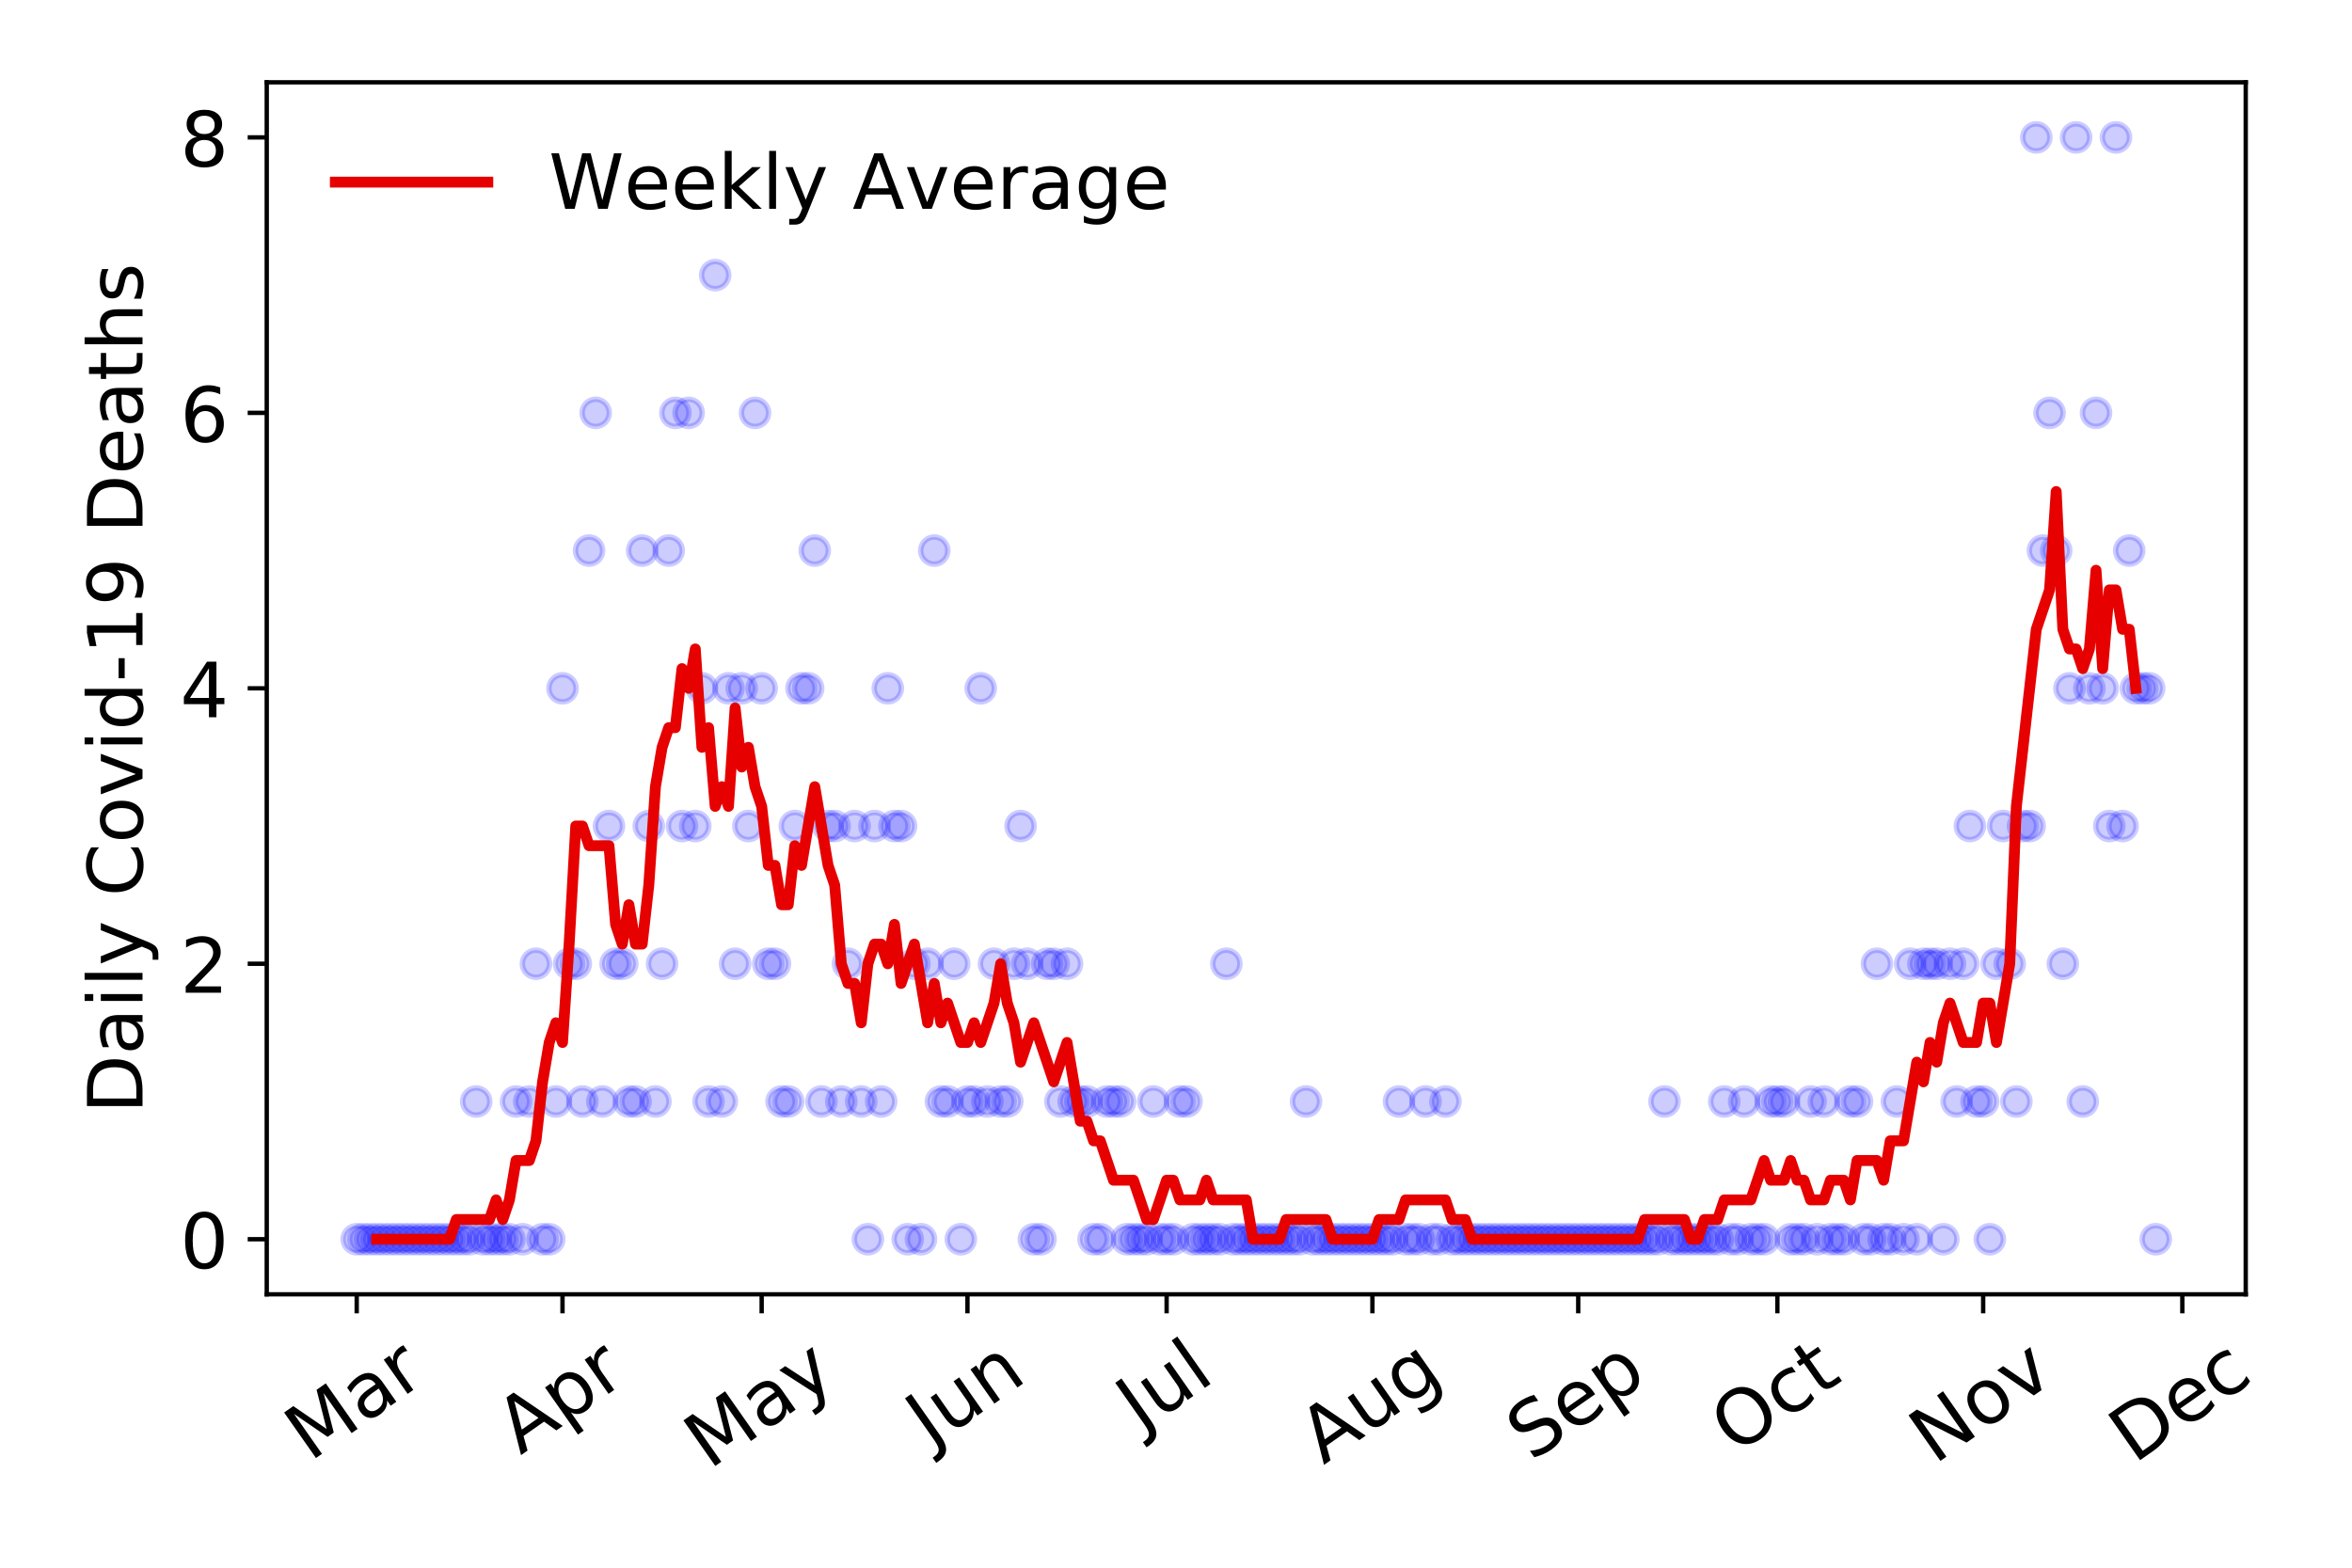 <?xml version="1.0" encoding="utf-8" standalone="no"?>
<!DOCTYPE svg PUBLIC "-//W3C//DTD SVG 1.1//EN"
  "http://www.w3.org/Graphics/SVG/1.1/DTD/svg11.dtd">
<!-- Created with matplotlib (https://matplotlib.org/) -->
<svg height="288pt" version="1.1" viewBox="0 0 432 288" width="432pt" xmlns="http://www.w3.org/2000/svg" xmlns:xlink="http://www.w3.org/1999/xlink">
 <defs>
  <style type="text/css">
*{stroke-linecap:butt;stroke-linejoin:round;}
  </style>
 </defs>
 <g id="figure_1">
  <g id="patch_1">
   <path d="M 0 288 
L 432 288 
L 432 0 
L 0 0 
z
" style="fill:#ffffff;"/>
  </g>
  <g id="axes_1">
   <g id="patch_2">
    <path d="M 48.995 237.778 
L 412.481 237.778 
L 412.481 15.12 
L 48.995 15.12 
z
" style="fill:#ffffff;"/>
   </g>
   <g id="matplotlib.axis_1">
    <g id="xtick_1">
     <g id="line2d_1">
      <defs>
       <path d="M 0 0 
L 0 3.5 
" id="mb434c8e3f4" style="stroke:#000000;stroke-width:0.8;"/>
      </defs>
      <g>
       <use style="stroke:#000000;stroke-width:0.8;" x="65.517" xlink:href="#mb434c8e3f4" y="237.778"/>
      </g>
     </g>
     <g id="text_1">
      <!-- Mar -->
      <defs>
       <path d="M 9.812 72.906 
L 24.516 72.906 
L 43.109 23.297 
L 61.812 72.906 
L 76.516 72.906 
L 76.516 0 
L 66.891 0 
L 66.891 64.016 
L 48.094 14.016 
L 38.188 14.016 
L 19.391 64.016 
L 19.391 0 
L 9.812 0 
z
" id="DejaVuSans-77"/>
       <path d="M 34.281 27.484 
Q 23.391 27.484 19.188 25 
Q 14.984 22.516 14.984 16.5 
Q 14.984 11.719 18.141 8.906 
Q 21.297 6.109 26.703 6.109 
Q 34.188 6.109 38.703 11.406 
Q 43.219 16.703 43.219 25.484 
L 43.219 27.484 
z
M 52.203 31.203 
L 52.203 0 
L 43.219 0 
L 43.219 8.297 
Q 40.141 3.328 35.547 0.953 
Q 30.953 -1.422 24.312 -1.422 
Q 15.922 -1.422 10.953 3.297 
Q 6 8.016 6 15.922 
Q 6 25.141 12.172 29.828 
Q 18.359 34.516 30.609 34.516 
L 43.219 34.516 
L 43.219 35.406 
Q 43.219 41.609 39.141 45 
Q 35.062 48.391 27.688 48.391 
Q 23 48.391 18.547 47.266 
Q 14.109 46.141 10.016 43.891 
L 10.016 52.203 
Q 14.938 54.109 19.578 55.047 
Q 24.219 56 28.609 56 
Q 40.484 56 46.344 49.844 
Q 52.203 43.703 52.203 31.203 
z
" id="DejaVuSans-97"/>
       <path d="M 41.109 46.297 
Q 39.594 47.172 37.812 47.578 
Q 36.031 48 33.891 48 
Q 26.266 48 22.188 43.047 
Q 18.109 38.094 18.109 28.812 
L 18.109 0 
L 9.078 0 
L 9.078 54.688 
L 18.109 54.688 
L 18.109 46.188 
Q 20.953 51.172 25.484 53.578 
Q 30.031 56 36.531 56 
Q 37.453 56 38.578 55.875 
Q 39.703 55.766 41.062 55.516 
z
" id="DejaVuSans-114"/>
      </defs>
      <g transform="translate(56.914 268.643)rotate(-35)scale(0.14 -0.14)">
       <use xlink:href="#DejaVuSans-77"/>
       <use x="86.279" xlink:href="#DejaVuSans-97"/>
       <use x="147.559" xlink:href="#DejaVuSans-114"/>
      </g>
     </g>
    </g>
    <g id="xtick_2">
     <g id="line2d_2">
      <g>
       <use style="stroke:#000000;stroke-width:0.8;" x="103.317" xlink:href="#mb434c8e3f4" y="237.778"/>
      </g>
     </g>
     <g id="text_2">
      <!-- Apr -->
      <defs>
       <path d="M 34.188 63.188 
L 20.797 26.906 
L 47.609 26.906 
z
M 28.609 72.906 
L 39.797 72.906 
L 67.578 0 
L 57.328 0 
L 50.688 18.703 
L 17.828 18.703 
L 11.188 0 
L 0.781 0 
z
" id="DejaVuSans-65"/>
       <path d="M 18.109 8.203 
L 18.109 -20.797 
L 9.078 -20.797 
L 9.078 54.688 
L 18.109 54.688 
L 18.109 46.391 
Q 20.953 51.266 25.266 53.625 
Q 29.594 56 35.594 56 
Q 45.562 56 51.781 48.094 
Q 58.016 40.188 58.016 27.297 
Q 58.016 14.406 51.781 6.484 
Q 45.562 -1.422 35.594 -1.422 
Q 29.594 -1.422 25.266 0.953 
Q 20.953 3.328 18.109 8.203 
z
M 48.688 27.297 
Q 48.688 37.203 44.609 42.844 
Q 40.531 48.484 33.406 48.484 
Q 26.266 48.484 22.188 42.844 
Q 18.109 37.203 18.109 27.297 
Q 18.109 17.391 22.188 11.75 
Q 26.266 6.109 33.406 6.109 
Q 40.531 6.109 44.609 11.75 
Q 48.688 17.391 48.688 27.297 
z
" id="DejaVuSans-112"/>
      </defs>
      <g transform="translate(95.613 267.384)rotate(-35)scale(0.14 -0.14)">
       <use xlink:href="#DejaVuSans-65"/>
       <use x="68.408" xlink:href="#DejaVuSans-112"/>
       <use x="131.885" xlink:href="#DejaVuSans-114"/>
      </g>
     </g>
    </g>
    <g id="xtick_3">
     <g id="line2d_3">
      <g>
       <use style="stroke:#000000;stroke-width:0.8;" x="139.897" xlink:href="#mb434c8e3f4" y="237.778"/>
      </g>
     </g>
     <g id="text_3">
      <!-- May -->
      <defs>
       <path d="M 32.172 -5.078 
Q 28.375 -14.844 24.75 -17.812 
Q 21.141 -20.797 15.094 -20.797 
L 7.906 -20.797 
L 7.906 -13.281 
L 13.188 -13.281 
Q 16.891 -13.281 18.938 -11.516 
Q 21 -9.766 23.484 -3.219 
L 25.094 0.875 
L 2.984 54.688 
L 12.5 54.688 
L 29.594 11.922 
L 46.688 54.688 
L 56.203 54.688 
z
" id="DejaVuSans-121"/>
      </defs>
      <g transform="translate(130.258 270.094)rotate(-35)scale(0.14 -0.14)">
       <use xlink:href="#DejaVuSans-77"/>
       <use x="86.279" xlink:href="#DejaVuSans-97"/>
       <use x="147.559" xlink:href="#DejaVuSans-121"/>
      </g>
     </g>
    </g>
    <g id="xtick_4">
     <g id="line2d_4">
      <g>
       <use style="stroke:#000000;stroke-width:0.8;" x="177.697" xlink:href="#mb434c8e3f4" y="237.778"/>
      </g>
     </g>
     <g id="text_4">
      <!-- Jun -->
      <defs>
       <path d="M 9.812 72.906 
L 19.672 72.906 
L 19.672 5.078 
Q 19.672 -8.109 14.672 -14.062 
Q 9.672 -20.016 -1.422 -20.016 
L -5.172 -20.016 
L -5.172 -11.719 
L -2.094 -11.719 
Q 4.438 -11.719 7.125 -8.047 
Q 9.812 -4.391 9.812 5.078 
z
" id="DejaVuSans-74"/>
       <path d="M 8.5 21.578 
L 8.5 54.688 
L 17.484 54.688 
L 17.484 21.922 
Q 17.484 14.156 20.5 10.266 
Q 23.531 6.391 29.594 6.391 
Q 36.859 6.391 41.078 11.031 
Q 45.312 15.672 45.312 23.688 
L 45.312 54.688 
L 54.297 54.688 
L 54.297 0 
L 45.312 0 
L 45.312 8.406 
Q 42.047 3.422 37.719 1 
Q 33.406 -1.422 27.688 -1.422 
Q 18.266 -1.422 13.375 4.438 
Q 8.5 10.297 8.5 21.578 
z
M 31.109 56 
z
" id="DejaVuSans-117"/>
       <path d="M 54.891 33.016 
L 54.891 0 
L 45.906 0 
L 45.906 32.719 
Q 45.906 40.484 42.875 44.328 
Q 39.844 48.188 33.797 48.188 
Q 26.516 48.188 22.312 43.547 
Q 18.109 38.922 18.109 30.906 
L 18.109 0 
L 9.078 0 
L 9.078 54.688 
L 18.109 54.688 
L 18.109 46.188 
Q 21.344 51.125 25.703 53.562 
Q 30.078 56 35.797 56 
Q 45.219 56 50.047 50.172 
Q 54.891 44.344 54.891 33.016 
z
" id="DejaVuSans-110"/>
      </defs>
      <g transform="translate(170.953 266.039)rotate(-35)scale(0.14 -0.14)">
       <use xlink:href="#DejaVuSans-74"/>
       <use x="29.492" xlink:href="#DejaVuSans-117"/>
       <use x="92.871" xlink:href="#DejaVuSans-110"/>
      </g>
     </g>
    </g>
    <g id="xtick_5">
     <g id="line2d_5">
      <g>
       <use style="stroke:#000000;stroke-width:0.8;" x="214.277" xlink:href="#mb434c8e3f4" y="237.778"/>
      </g>
     </g>
     <g id="text_5">
      <!-- Jul -->
      <defs>
       <path d="M 9.422 75.984 
L 18.406 75.984 
L 18.406 0 
L 9.422 0 
z
" id="DejaVuSans-108"/>
      </defs>
      <g transform="translate(209.574 263.181)rotate(-35)scale(0.14 -0.14)">
       <use xlink:href="#DejaVuSans-74"/>
       <use x="29.492" xlink:href="#DejaVuSans-117"/>
       <use x="92.871" xlink:href="#DejaVuSans-108"/>
      </g>
     </g>
    </g>
    <g id="xtick_6">
     <g id="line2d_6">
      <g>
       <use style="stroke:#000000;stroke-width:0.8;" x="252.076" xlink:href="#mb434c8e3f4" y="237.778"/>
      </g>
     </g>
     <g id="text_6">
      <!-- Aug -->
      <defs>
       <path d="M 45.406 27.984 
Q 45.406 37.75 41.375 43.109 
Q 37.359 48.484 30.078 48.484 
Q 22.859 48.484 18.828 43.109 
Q 14.797 37.75 14.797 27.984 
Q 14.797 18.266 18.828 12.891 
Q 22.859 7.516 30.078 7.516 
Q 37.359 7.516 41.375 12.891 
Q 45.406 18.266 45.406 27.984 
z
M 54.391 6.781 
Q 54.391 -7.172 48.188 -13.984 
Q 42 -20.797 29.203 -20.797 
Q 24.469 -20.797 20.266 -20.094 
Q 16.062 -19.391 12.109 -17.922 
L 12.109 -9.188 
Q 16.062 -11.328 19.922 -12.344 
Q 23.781 -13.375 27.781 -13.375 
Q 36.625 -13.375 41.016 -8.766 
Q 45.406 -4.156 45.406 5.172 
L 45.406 9.625 
Q 42.625 4.781 38.281 2.391 
Q 33.938 0 27.875 0 
Q 17.828 0 11.672 7.656 
Q 5.516 15.328 5.516 27.984 
Q 5.516 40.672 11.672 48.328 
Q 17.828 56 27.875 56 
Q 33.938 56 38.281 53.609 
Q 42.625 51.219 45.406 46.391 
L 45.406 54.688 
L 54.391 54.688 
z
" id="DejaVuSans-103"/>
      </defs>
      <g transform="translate(243.096 269.172)rotate(-35)scale(0.14 -0.14)">
       <use xlink:href="#DejaVuSans-65"/>
       <use x="68.408" xlink:href="#DejaVuSans-117"/>
       <use x="131.787" xlink:href="#DejaVuSans-103"/>
      </g>
     </g>
    </g>
    <g id="xtick_7">
     <g id="line2d_7">
      <g>
       <use style="stroke:#000000;stroke-width:0.8;" x="289.876" xlink:href="#mb434c8e3f4" y="237.778"/>
      </g>
     </g>
     <g id="text_7">
      <!-- Sep -->
      <defs>
       <path d="M 53.516 70.516 
L 53.516 60.891 
Q 47.906 63.578 42.922 64.891 
Q 37.938 66.219 33.297 66.219 
Q 25.25 66.219 20.875 63.094 
Q 16.5 59.969 16.5 54.203 
Q 16.5 49.359 19.406 46.891 
Q 22.312 44.438 30.422 42.922 
L 36.375 41.703 
Q 47.406 39.594 52.656 34.297 
Q 57.906 29 57.906 20.125 
Q 57.906 9.516 50.797 4.047 
Q 43.703 -1.422 29.984 -1.422 
Q 24.812 -1.422 18.969 -0.25 
Q 13.141 0.922 6.891 3.219 
L 6.891 13.375 
Q 12.891 10.016 18.656 8.297 
Q 24.422 6.594 29.984 6.594 
Q 38.422 6.594 43.016 9.906 
Q 47.609 13.234 47.609 19.391 
Q 47.609 24.75 44.312 27.781 
Q 41.016 30.812 33.5 32.328 
L 27.484 33.5 
Q 16.453 35.688 11.516 40.375 
Q 6.594 45.062 6.594 53.422 
Q 6.594 63.094 13.406 68.656 
Q 20.219 74.219 32.172 74.219 
Q 37.312 74.219 42.625 73.281 
Q 47.953 72.359 53.516 70.516 
z
" id="DejaVuSans-83"/>
       <path d="M 56.203 29.594 
L 56.203 25.203 
L 14.891 25.203 
Q 15.484 15.922 20.484 11.062 
Q 25.484 6.203 34.422 6.203 
Q 39.594 6.203 44.453 7.469 
Q 49.312 8.734 54.109 11.281 
L 54.109 2.781 
Q 49.266 0.734 44.188 -0.344 
Q 39.109 -1.422 33.891 -1.422 
Q 20.797 -1.422 13.156 6.188 
Q 5.516 13.812 5.516 26.812 
Q 5.516 40.234 12.766 48.109 
Q 20.016 56 32.328 56 
Q 43.359 56 49.781 48.891 
Q 56.203 41.797 56.203 29.594 
z
M 47.219 32.234 
Q 47.125 39.594 43.094 43.984 
Q 39.062 48.391 32.422 48.391 
Q 24.906 48.391 20.391 44.141 
Q 15.875 39.891 15.188 32.172 
z
" id="DejaVuSans-101"/>
      </defs>
      <g transform="translate(281.283 268.629)rotate(-35)scale(0.14 -0.14)">
       <use xlink:href="#DejaVuSans-83"/>
       <use x="63.477" xlink:href="#DejaVuSans-101"/>
       <use x="125" xlink:href="#DejaVuSans-112"/>
      </g>
     </g>
    </g>
    <g id="xtick_8">
     <g id="line2d_8">
      <g>
       <use style="stroke:#000000;stroke-width:0.8;" x="326.456" xlink:href="#mb434c8e3f4" y="237.778"/>
      </g>
     </g>
     <g id="text_8">
      <!-- Oct -->
      <defs>
       <path d="M 39.406 66.219 
Q 28.656 66.219 22.328 58.203 
Q 16.016 50.203 16.016 36.375 
Q 16.016 22.609 22.328 14.594 
Q 28.656 6.594 39.406 6.594 
Q 50.141 6.594 56.422 14.594 
Q 62.703 22.609 62.703 36.375 
Q 62.703 50.203 56.422 58.203 
Q 50.141 66.219 39.406 66.219 
z
M 39.406 74.219 
Q 54.734 74.219 63.906 63.938 
Q 73.094 53.656 73.094 36.375 
Q 73.094 19.141 63.906 8.859 
Q 54.734 -1.422 39.406 -1.422 
Q 24.031 -1.422 14.812 8.828 
Q 5.609 19.094 5.609 36.375 
Q 5.609 53.656 14.812 63.938 
Q 24.031 74.219 39.406 74.219 
z
" id="DejaVuSans-79"/>
       <path d="M 48.781 52.594 
L 48.781 44.188 
Q 44.969 46.297 41.141 47.344 
Q 37.312 48.391 33.406 48.391 
Q 24.656 48.391 19.812 42.844 
Q 14.984 37.312 14.984 27.297 
Q 14.984 17.281 19.812 11.734 
Q 24.656 6.203 33.406 6.203 
Q 37.312 6.203 41.141 7.25 
Q 44.969 8.297 48.781 10.406 
L 48.781 2.094 
Q 45.016 0.344 40.984 -0.531 
Q 36.969 -1.422 32.422 -1.422 
Q 20.062 -1.422 12.781 6.344 
Q 5.516 14.109 5.516 27.297 
Q 5.516 40.672 12.859 48.328 
Q 20.219 56 33.016 56 
Q 37.156 56 41.109 55.141 
Q 45.062 54.297 48.781 52.594 
z
" id="DejaVuSans-99"/>
       <path d="M 18.312 70.219 
L 18.312 54.688 
L 36.812 54.688 
L 36.812 47.703 
L 18.312 47.703 
L 18.312 18.016 
Q 18.312 11.328 20.141 9.422 
Q 21.969 7.516 27.594 7.516 
L 36.812 7.516 
L 36.812 0 
L 27.594 0 
Q 17.188 0 13.234 3.875 
Q 9.281 7.766 9.281 18.016 
L 9.281 47.703 
L 2.688 47.703 
L 2.688 54.688 
L 9.281 54.688 
L 9.281 70.219 
z
" id="DejaVuSans-116"/>
      </defs>
      <g transform="translate(318.758 267.377)rotate(-35)scale(0.14 -0.14)">
       <use xlink:href="#DejaVuSans-79"/>
       <use x="78.711" xlink:href="#DejaVuSans-99"/>
       <use x="133.691" xlink:href="#DejaVuSans-116"/>
      </g>
     </g>
    </g>
    <g id="xtick_9">
     <g id="line2d_9">
      <g>
       <use style="stroke:#000000;stroke-width:0.8;" x="364.256" xlink:href="#mb434c8e3f4" y="237.778"/>
      </g>
     </g>
     <g id="text_9">
      <!-- Nov -->
      <defs>
       <path d="M 9.812 72.906 
L 23.094 72.906 
L 55.422 11.922 
L 55.422 72.906 
L 64.984 72.906 
L 64.984 0 
L 51.703 0 
L 19.391 60.984 
L 19.391 0 
L 9.812 0 
z
" id="DejaVuSans-78"/>
       <path d="M 30.609 48.391 
Q 23.391 48.391 19.188 42.75 
Q 14.984 37.109 14.984 27.297 
Q 14.984 17.484 19.156 11.844 
Q 23.344 6.203 30.609 6.203 
Q 37.797 6.203 41.984 11.859 
Q 46.188 17.531 46.188 27.297 
Q 46.188 37.016 41.984 42.703 
Q 37.797 48.391 30.609 48.391 
z
M 30.609 56 
Q 42.328 56 49.016 48.375 
Q 55.719 40.766 55.719 27.297 
Q 55.719 13.875 49.016 6.219 
Q 42.328 -1.422 30.609 -1.422 
Q 18.844 -1.422 12.172 6.219 
Q 5.516 13.875 5.516 27.297 
Q 5.516 40.766 12.172 48.375 
Q 18.844 56 30.609 56 
z
" id="DejaVuSans-111"/>
       <path d="M 2.984 54.688 
L 12.5 54.688 
L 29.594 8.797 
L 46.688 54.688 
L 56.203 54.688 
L 35.688 0 
L 23.484 0 
z
" id="DejaVuSans-118"/>
      </defs>
      <g transform="translate(355.28 269.166)rotate(-35)scale(0.14 -0.14)">
       <use xlink:href="#DejaVuSans-78"/>
       <use x="74.805" xlink:href="#DejaVuSans-111"/>
       <use x="135.986" xlink:href="#DejaVuSans-118"/>
      </g>
     </g>
    </g>
    <g id="xtick_10">
     <g id="line2d_10">
      <g>
       <use style="stroke:#000000;stroke-width:0.8;" x="400.836" xlink:href="#mb434c8e3f4" y="237.778"/>
      </g>
     </g>
     <g id="text_10">
      <!-- Dec -->
      <defs>
       <path d="M 19.672 64.797 
L 19.672 8.109 
L 31.594 8.109 
Q 46.688 8.109 53.688 14.938 
Q 60.688 21.781 60.688 36.531 
Q 60.688 51.172 53.688 57.984 
Q 46.688 64.797 31.594 64.797 
z
M 9.812 72.906 
L 30.078 72.906 
Q 51.266 72.906 61.172 64.094 
Q 71.094 55.281 71.094 36.531 
Q 71.094 17.672 61.125 8.828 
Q 51.172 0 30.078 0 
L 9.812 0 
z
" id="DejaVuSans-68"/>
      </defs>
      <g transform="translate(391.956 269.032)rotate(-35)scale(0.14 -0.14)">
       <use xlink:href="#DejaVuSans-68"/>
       <use x="77.002" xlink:href="#DejaVuSans-101"/>
       <use x="138.525" xlink:href="#DejaVuSans-99"/>
      </g>
     </g>
    </g>
   </g>
   <g id="matplotlib.axis_2">
    <g id="ytick_1">
     <g id="line2d_11">
      <defs>
       <path d="M 0 0 
L -3.5 0 
" id="m94761967bf" style="stroke:#000000;stroke-width:0.8;"/>
      </defs>
      <g>
       <use style="stroke:#000000;stroke-width:0.8;" x="48.995" xlink:href="#m94761967bf" y="227.657"/>
      </g>
     </g>
     <g id="text_11">
      <!-- 0 -->
      <defs>
       <path d="M 31.781 66.406 
Q 24.172 66.406 20.328 58.906 
Q 16.5 51.422 16.5 36.375 
Q 16.5 21.391 20.328 13.891 
Q 24.172 6.391 31.781 6.391 
Q 39.453 6.391 43.281 13.891 
Q 47.125 21.391 47.125 36.375 
Q 47.125 51.422 43.281 58.906 
Q 39.453 66.406 31.781 66.406 
z
M 31.781 74.219 
Q 44.047 74.219 50.516 64.516 
Q 56.984 54.828 56.984 36.375 
Q 56.984 17.969 50.516 8.266 
Q 44.047 -1.422 31.781 -1.422 
Q 19.531 -1.422 13.062 8.266 
Q 6.594 17.969 6.594 36.375 
Q 6.594 54.828 13.062 64.516 
Q 19.531 74.219 31.781 74.219 
z
" id="DejaVuSans-48"/>
      </defs>
      <g transform="translate(33.087 232.976)scale(0.14 -0.14)">
       <use xlink:href="#DejaVuSans-48"/>
      </g>
     </g>
    </g>
    <g id="ytick_2">
     <g id="line2d_12">
      <g>
       <use style="stroke:#000000;stroke-width:0.8;" x="48.995" xlink:href="#m94761967bf" y="177.053"/>
      </g>
     </g>
     <g id="text_12">
      <!-- 2 -->
      <defs>
       <path d="M 19.188 8.297 
L 53.609 8.297 
L 53.609 0 
L 7.328 0 
L 7.328 8.297 
Q 12.938 14.109 22.625 23.891 
Q 32.328 33.688 34.812 36.531 
Q 39.547 41.844 41.422 45.531 
Q 43.312 49.219 43.312 52.781 
Q 43.312 58.594 39.234 62.25 
Q 35.156 65.922 28.609 65.922 
Q 23.969 65.922 18.812 64.312 
Q 13.672 62.703 7.812 59.422 
L 7.812 69.391 
Q 13.766 71.781 18.938 73 
Q 24.125 74.219 28.422 74.219 
Q 39.75 74.219 46.484 68.547 
Q 53.219 62.891 53.219 53.422 
Q 53.219 48.922 51.531 44.891 
Q 49.859 40.875 45.406 35.406 
Q 44.188 33.984 37.641 27.219 
Q 31.109 20.453 19.188 8.297 
z
" id="DejaVuSans-50"/>
      </defs>
      <g transform="translate(33.087 182.372)scale(0.14 -0.14)">
       <use xlink:href="#DejaVuSans-50"/>
      </g>
     </g>
    </g>
    <g id="ytick_3">
     <g id="line2d_13">
      <g>
       <use style="stroke:#000000;stroke-width:0.8;" x="48.995" xlink:href="#m94761967bf" y="126.449"/>
      </g>
     </g>
     <g id="text_13">
      <!-- 4 -->
      <defs>
       <path d="M 37.797 64.312 
L 12.891 25.391 
L 37.797 25.391 
z
M 35.203 72.906 
L 47.609 72.906 
L 47.609 25.391 
L 58.016 25.391 
L 58.016 17.188 
L 47.609 17.188 
L 47.609 0 
L 37.797 0 
L 37.797 17.188 
L 4.891 17.188 
L 4.891 26.703 
z
" id="DejaVuSans-52"/>
      </defs>
      <g transform="translate(33.087 131.768)scale(0.14 -0.14)">
       <use xlink:href="#DejaVuSans-52"/>
      </g>
     </g>
    </g>
    <g id="ytick_4">
     <g id="line2d_14">
      <g>
       <use style="stroke:#000000;stroke-width:0.8;" x="48.995" xlink:href="#m94761967bf" y="75.845"/>
      </g>
     </g>
     <g id="text_14">
      <!-- 6 -->
      <defs>
       <path d="M 33.016 40.375 
Q 26.375 40.375 22.484 35.828 
Q 18.609 31.297 18.609 23.391 
Q 18.609 15.531 22.484 10.953 
Q 26.375 6.391 33.016 6.391 
Q 39.656 6.391 43.531 10.953 
Q 47.406 15.531 47.406 23.391 
Q 47.406 31.297 43.531 35.828 
Q 39.656 40.375 33.016 40.375 
z
M 52.594 71.297 
L 52.594 62.312 
Q 48.875 64.062 45.094 64.984 
Q 41.312 65.922 37.594 65.922 
Q 27.828 65.922 22.672 59.328 
Q 17.531 52.734 16.797 39.406 
Q 19.672 43.656 24.016 45.922 
Q 28.375 48.188 33.594 48.188 
Q 44.578 48.188 50.953 41.516 
Q 57.328 34.859 57.328 23.391 
Q 57.328 12.156 50.688 5.359 
Q 44.047 -1.422 33.016 -1.422 
Q 20.359 -1.422 13.672 8.266 
Q 6.984 17.969 6.984 36.375 
Q 6.984 53.656 15.188 63.938 
Q 23.391 74.219 37.203 74.219 
Q 40.922 74.219 44.703 73.484 
Q 48.484 72.75 52.594 71.297 
z
" id="DejaVuSans-54"/>
      </defs>
      <g transform="translate(33.087 81.164)scale(0.14 -0.14)">
       <use xlink:href="#DejaVuSans-54"/>
      </g>
     </g>
    </g>
    <g id="ytick_5">
     <g id="line2d_15">
      <g>
       <use style="stroke:#000000;stroke-width:0.8;" x="48.995" xlink:href="#m94761967bf" y="25.241"/>
      </g>
     </g>
     <g id="text_15">
      <!-- 8 -->
      <defs>
       <path d="M 31.781 34.625 
Q 24.75 34.625 20.719 30.859 
Q 16.703 27.094 16.703 20.516 
Q 16.703 13.922 20.719 10.156 
Q 24.75 6.391 31.781 6.391 
Q 38.812 6.391 42.859 10.172 
Q 46.922 13.969 46.922 20.516 
Q 46.922 27.094 42.891 30.859 
Q 38.875 34.625 31.781 34.625 
z
M 21.922 38.812 
Q 15.578 40.375 12.031 44.719 
Q 8.5 49.078 8.5 55.328 
Q 8.5 64.062 14.719 69.141 
Q 20.953 74.219 31.781 74.219 
Q 42.672 74.219 48.875 69.141 
Q 55.078 64.062 55.078 55.328 
Q 55.078 49.078 51.531 44.719 
Q 48 40.375 41.703 38.812 
Q 48.828 37.156 52.797 32.312 
Q 56.781 27.484 56.781 20.516 
Q 56.781 9.906 50.312 4.234 
Q 43.844 -1.422 31.781 -1.422 
Q 19.734 -1.422 13.25 4.234 
Q 6.781 9.906 6.781 20.516 
Q 6.781 27.484 10.781 32.312 
Q 14.797 37.156 21.922 38.812 
z
M 18.312 54.391 
Q 18.312 48.734 21.844 45.562 
Q 25.391 42.391 31.781 42.391 
Q 38.141 42.391 41.719 45.562 
Q 45.312 48.734 45.312 54.391 
Q 45.312 60.062 41.719 63.234 
Q 38.141 66.406 31.781 66.406 
Q 25.391 66.406 21.844 63.234 
Q 18.312 60.062 18.312 54.391 
z
" id="DejaVuSans-56"/>
      </defs>
      <g transform="translate(33.087 30.56)scale(0.14 -0.14)">
       <use xlink:href="#DejaVuSans-56"/>
      </g>
     </g>
    </g>
    <g id="text_16">
     <!-- Daily Covid-19 Deaths -->
     <defs>
      <path d="M 9.422 54.688 
L 18.406 54.688 
L 18.406 0 
L 9.422 0 
z
M 9.422 75.984 
L 18.406 75.984 
L 18.406 64.594 
L 9.422 64.594 
z
" id="DejaVuSans-105"/>
      <path id="DejaVuSans-32"/>
      <path d="M 64.406 67.281 
L 64.406 56.891 
Q 59.422 61.531 53.781 63.812 
Q 48.141 66.109 41.797 66.109 
Q 29.297 66.109 22.656 58.469 
Q 16.016 50.828 16.016 36.375 
Q 16.016 21.969 22.656 14.328 
Q 29.297 6.688 41.797 6.688 
Q 48.141 6.688 53.781 8.984 
Q 59.422 11.281 64.406 15.922 
L 64.406 5.609 
Q 59.234 2.094 53.438 0.328 
Q 47.656 -1.422 41.219 -1.422 
Q 24.656 -1.422 15.125 8.703 
Q 5.609 18.844 5.609 36.375 
Q 5.609 53.953 15.125 64.078 
Q 24.656 74.219 41.219 74.219 
Q 47.75 74.219 53.531 72.484 
Q 59.328 70.75 64.406 67.281 
z
" id="DejaVuSans-67"/>
      <path d="M 45.406 46.391 
L 45.406 75.984 
L 54.391 75.984 
L 54.391 0 
L 45.406 0 
L 45.406 8.203 
Q 42.578 3.328 38.25 0.953 
Q 33.938 -1.422 27.875 -1.422 
Q 17.969 -1.422 11.734 6.484 
Q 5.516 14.406 5.516 27.297 
Q 5.516 40.188 11.734 48.094 
Q 17.969 56 27.875 56 
Q 33.938 56 38.25 53.625 
Q 42.578 51.266 45.406 46.391 
z
M 14.797 27.297 
Q 14.797 17.391 18.875 11.75 
Q 22.953 6.109 30.078 6.109 
Q 37.203 6.109 41.297 11.75 
Q 45.406 17.391 45.406 27.297 
Q 45.406 37.203 41.297 42.844 
Q 37.203 48.484 30.078 48.484 
Q 22.953 48.484 18.875 42.844 
Q 14.797 37.203 14.797 27.297 
z
" id="DejaVuSans-100"/>
      <path d="M 4.891 31.391 
L 31.203 31.391 
L 31.203 23.391 
L 4.891 23.391 
z
" id="DejaVuSans-45"/>
      <path d="M 12.406 8.297 
L 28.516 8.297 
L 28.516 63.922 
L 10.984 60.406 
L 10.984 69.391 
L 28.422 72.906 
L 38.281 72.906 
L 38.281 8.297 
L 54.391 8.297 
L 54.391 0 
L 12.406 0 
z
" id="DejaVuSans-49"/>
      <path d="M 10.984 1.516 
L 10.984 10.5 
Q 14.703 8.734 18.5 7.812 
Q 22.312 6.891 25.984 6.891 
Q 35.75 6.891 40.891 13.453 
Q 46.047 20.016 46.781 33.406 
Q 43.953 29.203 39.594 26.953 
Q 35.25 24.703 29.984 24.703 
Q 19.047 24.703 12.672 31.312 
Q 6.297 37.938 6.297 49.422 
Q 6.297 60.641 12.938 67.422 
Q 19.578 74.219 30.609 74.219 
Q 43.266 74.219 49.922 64.516 
Q 56.594 54.828 56.594 36.375 
Q 56.594 19.141 48.406 8.859 
Q 40.234 -1.422 26.422 -1.422 
Q 22.703 -1.422 18.891 -0.688 
Q 15.094 0.047 10.984 1.516 
z
M 30.609 32.422 
Q 37.25 32.422 41.125 36.953 
Q 45.016 41.5 45.016 49.422 
Q 45.016 57.281 41.125 61.844 
Q 37.25 66.406 30.609 66.406 
Q 23.969 66.406 20.094 61.844 
Q 16.219 57.281 16.219 49.422 
Q 16.219 41.5 20.094 36.953 
Q 23.969 32.422 30.609 32.422 
z
" id="DejaVuSans-57"/>
      <path d="M 54.891 33.016 
L 54.891 0 
L 45.906 0 
L 45.906 32.719 
Q 45.906 40.484 42.875 44.328 
Q 39.844 48.188 33.797 48.188 
Q 26.516 48.188 22.312 43.547 
Q 18.109 38.922 18.109 30.906 
L 18.109 0 
L 9.078 0 
L 9.078 75.984 
L 18.109 75.984 
L 18.109 46.188 
Q 21.344 51.125 25.703 53.562 
Q 30.078 56 35.797 56 
Q 45.219 56 50.047 50.172 
Q 54.891 44.344 54.891 33.016 
z
" id="DejaVuSans-104"/>
      <path d="M 44.281 53.078 
L 44.281 44.578 
Q 40.484 46.531 36.375 47.5 
Q 32.281 48.484 27.875 48.484 
Q 21.188 48.484 17.844 46.438 
Q 14.5 44.391 14.5 40.281 
Q 14.5 37.156 16.891 35.375 
Q 19.281 33.594 26.516 31.984 
L 29.594 31.297 
Q 39.156 29.25 43.188 25.516 
Q 47.219 21.781 47.219 15.094 
Q 47.219 7.469 41.188 3.016 
Q 35.156 -1.422 24.609 -1.422 
Q 20.219 -1.422 15.453 -0.562 
Q 10.688 0.297 5.422 2 
L 5.422 11.281 
Q 10.406 8.688 15.234 7.391 
Q 20.062 6.109 24.812 6.109 
Q 31.156 6.109 34.562 8.281 
Q 37.984 10.453 37.984 14.406 
Q 37.984 18.062 35.516 20.016 
Q 33.062 21.969 24.703 23.781 
L 21.578 24.516 
Q 13.234 26.266 9.516 29.906 
Q 5.812 33.547 5.812 39.891 
Q 5.812 47.609 11.281 51.797 
Q 16.75 56 26.812 56 
Q 31.781 56 36.172 55.266 
Q 40.578 54.547 44.281 53.078 
z
" id="DejaVuSans-115"/>
     </defs>
     <g transform="translate(26.176 204.56)rotate(-90)scale(0.14 -0.14)">
      <use xlink:href="#DejaVuSans-68"/>
      <use x="77.002" xlink:href="#DejaVuSans-97"/>
      <use x="138.281" xlink:href="#DejaVuSans-105"/>
      <use x="166.064" xlink:href="#DejaVuSans-108"/>
      <use x="193.848" xlink:href="#DejaVuSans-121"/>
      <use x="253.027" xlink:href="#DejaVuSans-32"/>
      <use x="284.814" xlink:href="#DejaVuSans-67"/>
      <use x="354.639" xlink:href="#DejaVuSans-111"/>
      <use x="415.82" xlink:href="#DejaVuSans-118"/>
      <use x="475" xlink:href="#DejaVuSans-105"/>
      <use x="502.783" xlink:href="#DejaVuSans-100"/>
      <use x="566.26" xlink:href="#DejaVuSans-45"/>
      <use x="602.344" xlink:href="#DejaVuSans-49"/>
      <use x="665.967" xlink:href="#DejaVuSans-57"/>
      <use x="729.59" xlink:href="#DejaVuSans-32"/>
      <use x="761.377" xlink:href="#DejaVuSans-68"/>
      <use x="838.379" xlink:href="#DejaVuSans-101"/>
      <use x="899.902" xlink:href="#DejaVuSans-97"/>
      <use x="961.182" xlink:href="#DejaVuSans-116"/>
      <use x="1000.391" xlink:href="#DejaVuSans-104"/>
      <use x="1063.77" xlink:href="#DejaVuSans-115"/>
     </g>
    </g>
   </g>
   <g id="line2d_16">
    <defs>
     <path d="M 0 2.5 
C 0.663 2.5 1.299 2.237 1.768 1.768 
C 2.237 1.299 2.5 0.663 2.5 0 
C 2.5 -0.663 2.237 -1.299 1.768 -1.768 
C 1.299 -2.237 0.663 -2.5 0 -2.5 
C -0.663 -2.5 -1.299 -2.237 -1.768 -1.768 
C -2.237 -1.299 -2.5 -0.663 -2.5 0 
C -2.5 0.663 -2.237 1.299 -1.768 1.768 
C -1.299 2.237 -0.663 2.5 0 2.5 
z
" id="mb929fb72da" style="stroke:#0000ff;stroke-opacity:0.2;"/>
    </defs>
    <g clip-path="url(#pf916c15062)">
     <use style="fill:#0000ff;fill-opacity:0.2;stroke:#0000ff;stroke-opacity:0.2;" x="65.517" xlink:href="#mb929fb72da" y="227.657"/>
     <use style="fill:#0000ff;fill-opacity:0.2;stroke:#0000ff;stroke-opacity:0.2;" x="66.736" xlink:href="#mb929fb72da" y="227.657"/>
     <use style="fill:#0000ff;fill-opacity:0.2;stroke:#0000ff;stroke-opacity:0.2;" x="67.956" xlink:href="#mb929fb72da" y="227.657"/>
     <use style="fill:#0000ff;fill-opacity:0.2;stroke:#0000ff;stroke-opacity:0.2;" x="69.175" xlink:href="#mb929fb72da" y="227.657"/>
     <use style="fill:#0000ff;fill-opacity:0.2;stroke:#0000ff;stroke-opacity:0.2;" x="70.394" xlink:href="#mb929fb72da" y="227.657"/>
     <use style="fill:#0000ff;fill-opacity:0.2;stroke:#0000ff;stroke-opacity:0.2;" x="71.614" xlink:href="#mb929fb72da" y="227.657"/>
     <use style="fill:#0000ff;fill-opacity:0.2;stroke:#0000ff;stroke-opacity:0.2;" x="72.833" xlink:href="#mb929fb72da" y="227.657"/>
     <use style="fill:#0000ff;fill-opacity:0.2;stroke:#0000ff;stroke-opacity:0.2;" x="74.052" xlink:href="#mb929fb72da" y="227.657"/>
     <use style="fill:#0000ff;fill-opacity:0.2;stroke:#0000ff;stroke-opacity:0.2;" x="75.272" xlink:href="#mb929fb72da" y="227.657"/>
     <use style="fill:#0000ff;fill-opacity:0.2;stroke:#0000ff;stroke-opacity:0.2;" x="76.491" xlink:href="#mb929fb72da" y="227.657"/>
     <use style="fill:#0000ff;fill-opacity:0.2;stroke:#0000ff;stroke-opacity:0.2;" x="77.711" xlink:href="#mb929fb72da" y="227.657"/>
     <use style="fill:#0000ff;fill-opacity:0.2;stroke:#0000ff;stroke-opacity:0.2;" x="78.93" xlink:href="#mb929fb72da" y="227.657"/>
     <use style="fill:#0000ff;fill-opacity:0.2;stroke:#0000ff;stroke-opacity:0.2;" x="80.149" xlink:href="#mb929fb72da" y="227.657"/>
     <use style="fill:#0000ff;fill-opacity:0.2;stroke:#0000ff;stroke-opacity:0.2;" x="81.369" xlink:href="#mb929fb72da" y="227.657"/>
     <use style="fill:#0000ff;fill-opacity:0.2;stroke:#0000ff;stroke-opacity:0.2;" x="82.588" xlink:href="#mb929fb72da" y="227.657"/>
     <use style="fill:#0000ff;fill-opacity:0.2;stroke:#0000ff;stroke-opacity:0.2;" x="83.807" xlink:href="#mb929fb72da" y="227.657"/>
     <use style="fill:#0000ff;fill-opacity:0.2;stroke:#0000ff;stroke-opacity:0.2;" x="85.027" xlink:href="#mb929fb72da" y="227.657"/>
     <use style="fill:#0000ff;fill-opacity:0.2;stroke:#0000ff;stroke-opacity:0.2;" x="86.246" xlink:href="#mb929fb72da" y="227.657"/>
     <use style="fill:#0000ff;fill-opacity:0.2;stroke:#0000ff;stroke-opacity:0.2;" x="87.465" xlink:href="#mb929fb72da" y="202.355"/>
     <use style="fill:#0000ff;fill-opacity:0.2;stroke:#0000ff;stroke-opacity:0.2;" x="88.685" xlink:href="#mb929fb72da" y="227.657"/>
     <use style="fill:#0000ff;fill-opacity:0.2;stroke:#0000ff;stroke-opacity:0.2;" x="89.904" xlink:href="#mb929fb72da" y="227.657"/>
     <use style="fill:#0000ff;fill-opacity:0.2;stroke:#0000ff;stroke-opacity:0.2;" x="91.123" xlink:href="#mb929fb72da" y="227.657"/>
     <use style="fill:#0000ff;fill-opacity:0.2;stroke:#0000ff;stroke-opacity:0.2;" x="92.343" xlink:href="#mb929fb72da" y="227.657"/>
     <use style="fill:#0000ff;fill-opacity:0.2;stroke:#0000ff;stroke-opacity:0.2;" x="93.562" xlink:href="#mb929fb72da" y="227.657"/>
     <use style="fill:#0000ff;fill-opacity:0.2;stroke:#0000ff;stroke-opacity:0.2;" x="94.781" xlink:href="#mb929fb72da" y="202.355"/>
     <use style="fill:#0000ff;fill-opacity:0.2;stroke:#0000ff;stroke-opacity:0.2;" x="96.001" xlink:href="#mb929fb72da" y="227.657"/>
     <use style="fill:#0000ff;fill-opacity:0.2;stroke:#0000ff;stroke-opacity:0.2;" x="97.22" xlink:href="#mb929fb72da" y="202.355"/>
     <use style="fill:#0000ff;fill-opacity:0.2;stroke:#0000ff;stroke-opacity:0.2;" x="98.439" xlink:href="#mb929fb72da" y="177.053"/>
     <use style="fill:#0000ff;fill-opacity:0.2;stroke:#0000ff;stroke-opacity:0.2;" x="99.659" xlink:href="#mb929fb72da" y="227.657"/>
     <use style="fill:#0000ff;fill-opacity:0.2;stroke:#0000ff;stroke-opacity:0.2;" x="100.878" xlink:href="#mb929fb72da" y="227.657"/>
     <use style="fill:#0000ff;fill-opacity:0.2;stroke:#0000ff;stroke-opacity:0.2;" x="102.097" xlink:href="#mb929fb72da" y="202.355"/>
     <use style="fill:#0000ff;fill-opacity:0.2;stroke:#0000ff;stroke-opacity:0.2;" x="103.317" xlink:href="#mb929fb72da" y="126.449"/>
     <use style="fill:#0000ff;fill-opacity:0.2;stroke:#0000ff;stroke-opacity:0.2;" x="104.536" xlink:href="#mb929fb72da" y="177.053"/>
     <use style="fill:#0000ff;fill-opacity:0.2;stroke:#0000ff;stroke-opacity:0.2;" x="105.755" xlink:href="#mb929fb72da" y="177.053"/>
     <use style="fill:#0000ff;fill-opacity:0.2;stroke:#0000ff;stroke-opacity:0.2;" x="106.975" xlink:href="#mb929fb72da" y="202.355"/>
     <use style="fill:#0000ff;fill-opacity:0.2;stroke:#0000ff;stroke-opacity:0.2;" x="108.194" xlink:href="#mb929fb72da" y="101.147"/>
     <use style="fill:#0000ff;fill-opacity:0.2;stroke:#0000ff;stroke-opacity:0.2;" x="109.413" xlink:href="#mb929fb72da" y="75.845"/>
     <use style="fill:#0000ff;fill-opacity:0.2;stroke:#0000ff;stroke-opacity:0.2;" x="110.633" xlink:href="#mb929fb72da" y="202.355"/>
     <use style="fill:#0000ff;fill-opacity:0.2;stroke:#0000ff;stroke-opacity:0.2;" x="111.852" xlink:href="#mb929fb72da" y="151.751"/>
     <use style="fill:#0000ff;fill-opacity:0.2;stroke:#0000ff;stroke-opacity:0.2;" x="113.071" xlink:href="#mb929fb72da" y="177.053"/>
     <use style="fill:#0000ff;fill-opacity:0.2;stroke:#0000ff;stroke-opacity:0.2;" x="114.291" xlink:href="#mb929fb72da" y="177.053"/>
     <use style="fill:#0000ff;fill-opacity:0.2;stroke:#0000ff;stroke-opacity:0.2;" x="115.51" xlink:href="#mb929fb72da" y="202.355"/>
     <use style="fill:#0000ff;fill-opacity:0.2;stroke:#0000ff;stroke-opacity:0.2;" x="116.729" xlink:href="#mb929fb72da" y="202.355"/>
     <use style="fill:#0000ff;fill-opacity:0.2;stroke:#0000ff;stroke-opacity:0.2;" x="117.949" xlink:href="#mb929fb72da" y="101.147"/>
     <use style="fill:#0000ff;fill-opacity:0.2;stroke:#0000ff;stroke-opacity:0.2;" x="119.168" xlink:href="#mb929fb72da" y="151.751"/>
     <use style="fill:#0000ff;fill-opacity:0.2;stroke:#0000ff;stroke-opacity:0.2;" x="120.387" xlink:href="#mb929fb72da" y="202.355"/>
     <use style="fill:#0000ff;fill-opacity:0.2;stroke:#0000ff;stroke-opacity:0.2;" x="121.607" xlink:href="#mb929fb72da" y="177.053"/>
     <use style="fill:#0000ff;fill-opacity:0.2;stroke:#0000ff;stroke-opacity:0.2;" x="122.826" xlink:href="#mb929fb72da" y="101.147"/>
     <use style="fill:#0000ff;fill-opacity:0.2;stroke:#0000ff;stroke-opacity:0.2;" x="124.046" xlink:href="#mb929fb72da" y="75.845"/>
     <use style="fill:#0000ff;fill-opacity:0.2;stroke:#0000ff;stroke-opacity:0.2;" x="125.265" xlink:href="#mb929fb72da" y="151.751"/>
     <use style="fill:#0000ff;fill-opacity:0.2;stroke:#0000ff;stroke-opacity:0.2;" x="126.484" xlink:href="#mb929fb72da" y="75.845"/>
     <use style="fill:#0000ff;fill-opacity:0.2;stroke:#0000ff;stroke-opacity:0.2;" x="127.704" xlink:href="#mb929fb72da" y="151.751"/>
     <use style="fill:#0000ff;fill-opacity:0.2;stroke:#0000ff;stroke-opacity:0.2;" x="128.923" xlink:href="#mb929fb72da" y="126.449"/>
     <use style="fill:#0000ff;fill-opacity:0.2;stroke:#0000ff;stroke-opacity:0.2;" x="130.142" xlink:href="#mb929fb72da" y="202.355"/>
     <use style="fill:#0000ff;fill-opacity:0.2;stroke:#0000ff;stroke-opacity:0.2;" x="131.362" xlink:href="#mb929fb72da" y="50.543"/>
     <use style="fill:#0000ff;fill-opacity:0.2;stroke:#0000ff;stroke-opacity:0.2;" x="132.581" xlink:href="#mb929fb72da" y="202.355"/>
     <use style="fill:#0000ff;fill-opacity:0.2;stroke:#0000ff;stroke-opacity:0.2;" x="133.8" xlink:href="#mb929fb72da" y="126.449"/>
     <use style="fill:#0000ff;fill-opacity:0.2;stroke:#0000ff;stroke-opacity:0.2;" x="135.02" xlink:href="#mb929fb72da" y="177.053"/>
     <use style="fill:#0000ff;fill-opacity:0.2;stroke:#0000ff;stroke-opacity:0.2;" x="136.239" xlink:href="#mb929fb72da" y="126.449"/>
     <use style="fill:#0000ff;fill-opacity:0.2;stroke:#0000ff;stroke-opacity:0.2;" x="137.458" xlink:href="#mb929fb72da" y="151.751"/>
     <use style="fill:#0000ff;fill-opacity:0.2;stroke:#0000ff;stroke-opacity:0.2;" x="138.678" xlink:href="#mb929fb72da" y="75.845"/>
     <use style="fill:#0000ff;fill-opacity:0.2;stroke:#0000ff;stroke-opacity:0.2;" x="139.897" xlink:href="#mb929fb72da" y="126.449"/>
     <use style="fill:#0000ff;fill-opacity:0.2;stroke:#0000ff;stroke-opacity:0.2;" x="141.116" xlink:href="#mb929fb72da" y="177.053"/>
     <use style="fill:#0000ff;fill-opacity:0.2;stroke:#0000ff;stroke-opacity:0.2;" x="142.336" xlink:href="#mb929fb72da" y="177.053"/>
     <use style="fill:#0000ff;fill-opacity:0.2;stroke:#0000ff;stroke-opacity:0.2;" x="143.555" xlink:href="#mb929fb72da" y="202.355"/>
     <use style="fill:#0000ff;fill-opacity:0.2;stroke:#0000ff;stroke-opacity:0.2;" x="144.774" xlink:href="#mb929fb72da" y="202.355"/>
     <use style="fill:#0000ff;fill-opacity:0.2;stroke:#0000ff;stroke-opacity:0.2;" x="145.994" xlink:href="#mb929fb72da" y="151.751"/>
     <use style="fill:#0000ff;fill-opacity:0.2;stroke:#0000ff;stroke-opacity:0.2;" x="147.213" xlink:href="#mb929fb72da" y="126.449"/>
     <use style="fill:#0000ff;fill-opacity:0.2;stroke:#0000ff;stroke-opacity:0.2;" x="148.432" xlink:href="#mb929fb72da" y="126.449"/>
     <use style="fill:#0000ff;fill-opacity:0.2;stroke:#0000ff;stroke-opacity:0.2;" x="149.652" xlink:href="#mb929fb72da" y="101.147"/>
     <use style="fill:#0000ff;fill-opacity:0.2;stroke:#0000ff;stroke-opacity:0.2;" x="150.871" xlink:href="#mb929fb72da" y="202.355"/>
     <use style="fill:#0000ff;fill-opacity:0.2;stroke:#0000ff;stroke-opacity:0.2;" x="152.09" xlink:href="#mb929fb72da" y="151.751"/>
     <use style="fill:#0000ff;fill-opacity:0.2;stroke:#0000ff;stroke-opacity:0.2;" x="153.31" xlink:href="#mb929fb72da" y="151.751"/>
     <use style="fill:#0000ff;fill-opacity:0.2;stroke:#0000ff;stroke-opacity:0.2;" x="154.529" xlink:href="#mb929fb72da" y="202.355"/>
     <use style="fill:#0000ff;fill-opacity:0.2;stroke:#0000ff;stroke-opacity:0.2;" x="155.748" xlink:href="#mb929fb72da" y="177.053"/>
     <use style="fill:#0000ff;fill-opacity:0.2;stroke:#0000ff;stroke-opacity:0.2;" x="156.968" xlink:href="#mb929fb72da" y="151.751"/>
     <use style="fill:#0000ff;fill-opacity:0.2;stroke:#0000ff;stroke-opacity:0.2;" x="158.187" xlink:href="#mb929fb72da" y="202.355"/>
     <use style="fill:#0000ff;fill-opacity:0.2;stroke:#0000ff;stroke-opacity:0.2;" x="159.406" xlink:href="#mb929fb72da" y="227.657"/>
     <use style="fill:#0000ff;fill-opacity:0.2;stroke:#0000ff;stroke-opacity:0.2;" x="160.626" xlink:href="#mb929fb72da" y="151.751"/>
     <use style="fill:#0000ff;fill-opacity:0.2;stroke:#0000ff;stroke-opacity:0.2;" x="161.845" xlink:href="#mb929fb72da" y="202.355"/>
     <use style="fill:#0000ff;fill-opacity:0.2;stroke:#0000ff;stroke-opacity:0.2;" x="163.064" xlink:href="#mb929fb72da" y="126.449"/>
     <use style="fill:#0000ff;fill-opacity:0.2;stroke:#0000ff;stroke-opacity:0.2;" x="164.284" xlink:href="#mb929fb72da" y="151.751"/>
     <use style="fill:#0000ff;fill-opacity:0.2;stroke:#0000ff;stroke-opacity:0.2;" x="165.503" xlink:href="#mb929fb72da" y="151.751"/>
     <use style="fill:#0000ff;fill-opacity:0.2;stroke:#0000ff;stroke-opacity:0.2;" x="166.723" xlink:href="#mb929fb72da" y="227.657"/>
     <use style="fill:#0000ff;fill-opacity:0.2;stroke:#0000ff;stroke-opacity:0.2;" x="167.942" xlink:href="#mb929fb72da" y="177.053"/>
     <use style="fill:#0000ff;fill-opacity:0.2;stroke:#0000ff;stroke-opacity:0.2;" x="169.161" xlink:href="#mb929fb72da" y="227.657"/>
     <use style="fill:#0000ff;fill-opacity:0.2;stroke:#0000ff;stroke-opacity:0.2;" x="170.381" xlink:href="#mb929fb72da" y="177.053"/>
     <use style="fill:#0000ff;fill-opacity:0.2;stroke:#0000ff;stroke-opacity:0.2;" x="171.6" xlink:href="#mb929fb72da" y="101.147"/>
     <use style="fill:#0000ff;fill-opacity:0.2;stroke:#0000ff;stroke-opacity:0.2;" x="172.819" xlink:href="#mb929fb72da" y="202.355"/>
     <use style="fill:#0000ff;fill-opacity:0.2;stroke:#0000ff;stroke-opacity:0.2;" x="174.039" xlink:href="#mb929fb72da" y="202.355"/>
     <use style="fill:#0000ff;fill-opacity:0.2;stroke:#0000ff;stroke-opacity:0.2;" x="175.258" xlink:href="#mb929fb72da" y="177.053"/>
     <use style="fill:#0000ff;fill-opacity:0.2;stroke:#0000ff;stroke-opacity:0.2;" x="176.477" xlink:href="#mb929fb72da" y="227.657"/>
     <use style="fill:#0000ff;fill-opacity:0.2;stroke:#0000ff;stroke-opacity:0.2;" x="177.697" xlink:href="#mb929fb72da" y="202.355"/>
     <use style="fill:#0000ff;fill-opacity:0.2;stroke:#0000ff;stroke-opacity:0.2;" x="178.916" xlink:href="#mb929fb72da" y="202.355"/>
     <use style="fill:#0000ff;fill-opacity:0.2;stroke:#0000ff;stroke-opacity:0.2;" x="180.135" xlink:href="#mb929fb72da" y="126.449"/>
     <use style="fill:#0000ff;fill-opacity:0.2;stroke:#0000ff;stroke-opacity:0.2;" x="181.355" xlink:href="#mb929fb72da" y="202.355"/>
     <use style="fill:#0000ff;fill-opacity:0.2;stroke:#0000ff;stroke-opacity:0.2;" x="182.574" xlink:href="#mb929fb72da" y="177.053"/>
     <use style="fill:#0000ff;fill-opacity:0.2;stroke:#0000ff;stroke-opacity:0.2;" x="183.793" xlink:href="#mb929fb72da" y="202.355"/>
     <use style="fill:#0000ff;fill-opacity:0.2;stroke:#0000ff;stroke-opacity:0.2;" x="185.013" xlink:href="#mb929fb72da" y="202.355"/>
     <use style="fill:#0000ff;fill-opacity:0.2;stroke:#0000ff;stroke-opacity:0.2;" x="186.232" xlink:href="#mb929fb72da" y="177.053"/>
     <use style="fill:#0000ff;fill-opacity:0.2;stroke:#0000ff;stroke-opacity:0.2;" x="187.451" xlink:href="#mb929fb72da" y="151.751"/>
     <use style="fill:#0000ff;fill-opacity:0.2;stroke:#0000ff;stroke-opacity:0.2;" x="188.671" xlink:href="#mb929fb72da" y="177.053"/>
     <use style="fill:#0000ff;fill-opacity:0.2;stroke:#0000ff;stroke-opacity:0.2;" x="189.89" xlink:href="#mb929fb72da" y="227.657"/>
     <use style="fill:#0000ff;fill-opacity:0.2;stroke:#0000ff;stroke-opacity:0.2;" x="191.109" xlink:href="#mb929fb72da" y="227.657"/>
     <use style="fill:#0000ff;fill-opacity:0.2;stroke:#0000ff;stroke-opacity:0.2;" x="192.329" xlink:href="#mb929fb72da" y="177.053"/>
     <use style="fill:#0000ff;fill-opacity:0.2;stroke:#0000ff;stroke-opacity:0.2;" x="193.548" xlink:href="#mb929fb72da" y="177.053"/>
     <use style="fill:#0000ff;fill-opacity:0.2;stroke:#0000ff;stroke-opacity:0.2;" x="194.767" xlink:href="#mb929fb72da" y="202.355"/>
     <use style="fill:#0000ff;fill-opacity:0.2;stroke:#0000ff;stroke-opacity:0.2;" x="195.987" xlink:href="#mb929fb72da" y="177.053"/>
     <use style="fill:#0000ff;fill-opacity:0.2;stroke:#0000ff;stroke-opacity:0.2;" x="197.206" xlink:href="#mb929fb72da" y="202.355"/>
     <use style="fill:#0000ff;fill-opacity:0.2;stroke:#0000ff;stroke-opacity:0.2;" x="198.425" xlink:href="#mb929fb72da" y="202.355"/>
     <use style="fill:#0000ff;fill-opacity:0.2;stroke:#0000ff;stroke-opacity:0.2;" x="199.645" xlink:href="#mb929fb72da" y="202.355"/>
     <use style="fill:#0000ff;fill-opacity:0.2;stroke:#0000ff;stroke-opacity:0.2;" x="200.864" xlink:href="#mb929fb72da" y="227.657"/>
     <use style="fill:#0000ff;fill-opacity:0.2;stroke:#0000ff;stroke-opacity:0.2;" x="202.083" xlink:href="#mb929fb72da" y="227.657"/>
     <use style="fill:#0000ff;fill-opacity:0.2;stroke:#0000ff;stroke-opacity:0.2;" x="203.303" xlink:href="#mb929fb72da" y="202.355"/>
     <use style="fill:#0000ff;fill-opacity:0.2;stroke:#0000ff;stroke-opacity:0.2;" x="204.522" xlink:href="#mb929fb72da" y="202.355"/>
     <use style="fill:#0000ff;fill-opacity:0.2;stroke:#0000ff;stroke-opacity:0.2;" x="205.741" xlink:href="#mb929fb72da" y="202.355"/>
     <use style="fill:#0000ff;fill-opacity:0.2;stroke:#0000ff;stroke-opacity:0.2;" x="206.961" xlink:href="#mb929fb72da" y="227.657"/>
     <use style="fill:#0000ff;fill-opacity:0.2;stroke:#0000ff;stroke-opacity:0.2;" x="208.18" xlink:href="#mb929fb72da" y="227.657"/>
     <use style="fill:#0000ff;fill-opacity:0.2;stroke:#0000ff;stroke-opacity:0.2;" x="209.399" xlink:href="#mb929fb72da" y="227.657"/>
     <use style="fill:#0000ff;fill-opacity:0.2;stroke:#0000ff;stroke-opacity:0.2;" x="210.619" xlink:href="#mb929fb72da" y="227.657"/>
     <use style="fill:#0000ff;fill-opacity:0.2;stroke:#0000ff;stroke-opacity:0.2;" x="211.838" xlink:href="#mb929fb72da" y="202.355"/>
     <use style="fill:#0000ff;fill-opacity:0.2;stroke:#0000ff;stroke-opacity:0.2;" x="213.058" xlink:href="#mb929fb72da" y="227.657"/>
     <use style="fill:#0000ff;fill-opacity:0.2;stroke:#0000ff;stroke-opacity:0.2;" x="214.277" xlink:href="#mb929fb72da" y="227.657"/>
     <use style="fill:#0000ff;fill-opacity:0.2;stroke:#0000ff;stroke-opacity:0.2;" x="215.496" xlink:href="#mb929fb72da" y="227.657"/>
     <use style="fill:#0000ff;fill-opacity:0.2;stroke:#0000ff;stroke-opacity:0.2;" x="216.716" xlink:href="#mb929fb72da" y="202.355"/>
     <use style="fill:#0000ff;fill-opacity:0.2;stroke:#0000ff;stroke-opacity:0.2;" x="217.935" xlink:href="#mb929fb72da" y="202.355"/>
     <use style="fill:#0000ff;fill-opacity:0.2;stroke:#0000ff;stroke-opacity:0.2;" x="219.154" xlink:href="#mb929fb72da" y="227.657"/>
     <use style="fill:#0000ff;fill-opacity:0.2;stroke:#0000ff;stroke-opacity:0.2;" x="220.374" xlink:href="#mb929fb72da" y="227.657"/>
     <use style="fill:#0000ff;fill-opacity:0.2;stroke:#0000ff;stroke-opacity:0.2;" x="221.593" xlink:href="#mb929fb72da" y="227.657"/>
     <use style="fill:#0000ff;fill-opacity:0.2;stroke:#0000ff;stroke-opacity:0.2;" x="222.812" xlink:href="#mb929fb72da" y="227.657"/>
     <use style="fill:#0000ff;fill-opacity:0.2;stroke:#0000ff;stroke-opacity:0.2;" x="224.032" xlink:href="#mb929fb72da" y="227.657"/>
     <use style="fill:#0000ff;fill-opacity:0.2;stroke:#0000ff;stroke-opacity:0.2;" x="225.251" xlink:href="#mb929fb72da" y="177.053"/>
     <use style="fill:#0000ff;fill-opacity:0.2;stroke:#0000ff;stroke-opacity:0.2;" x="226.47" xlink:href="#mb929fb72da" y="227.657"/>
     <use style="fill:#0000ff;fill-opacity:0.2;stroke:#0000ff;stroke-opacity:0.2;" x="227.69" xlink:href="#mb929fb72da" y="227.657"/>
     <use style="fill:#0000ff;fill-opacity:0.2;stroke:#0000ff;stroke-opacity:0.2;" x="228.909" xlink:href="#mb929fb72da" y="227.657"/>
     <use style="fill:#0000ff;fill-opacity:0.2;stroke:#0000ff;stroke-opacity:0.2;" x="230.128" xlink:href="#mb929fb72da" y="227.657"/>
     <use style="fill:#0000ff;fill-opacity:0.2;stroke:#0000ff;stroke-opacity:0.2;" x="231.348" xlink:href="#mb929fb72da" y="227.657"/>
     <use style="fill:#0000ff;fill-opacity:0.2;stroke:#0000ff;stroke-opacity:0.2;" x="232.567" xlink:href="#mb929fb72da" y="227.657"/>
     <use style="fill:#0000ff;fill-opacity:0.2;stroke:#0000ff;stroke-opacity:0.2;" x="233.786" xlink:href="#mb929fb72da" y="227.657"/>
     <use style="fill:#0000ff;fill-opacity:0.2;stroke:#0000ff;stroke-opacity:0.2;" x="235.006" xlink:href="#mb929fb72da" y="227.657"/>
     <use style="fill:#0000ff;fill-opacity:0.2;stroke:#0000ff;stroke-opacity:0.2;" x="236.225" xlink:href="#mb929fb72da" y="227.657"/>
     <use style="fill:#0000ff;fill-opacity:0.2;stroke:#0000ff;stroke-opacity:0.2;" x="237.444" xlink:href="#mb929fb72da" y="227.657"/>
     <use style="fill:#0000ff;fill-opacity:0.2;stroke:#0000ff;stroke-opacity:0.2;" x="238.664" xlink:href="#mb929fb72da" y="227.657"/>
     <use style="fill:#0000ff;fill-opacity:0.2;stroke:#0000ff;stroke-opacity:0.2;" x="239.883" xlink:href="#mb929fb72da" y="202.355"/>
     <use style="fill:#0000ff;fill-opacity:0.2;stroke:#0000ff;stroke-opacity:0.2;" x="241.102" xlink:href="#mb929fb72da" y="227.657"/>
     <use style="fill:#0000ff;fill-opacity:0.2;stroke:#0000ff;stroke-opacity:0.2;" x="242.322" xlink:href="#mb929fb72da" y="227.657"/>
     <use style="fill:#0000ff;fill-opacity:0.2;stroke:#0000ff;stroke-opacity:0.2;" x="243.541" xlink:href="#mb929fb72da" y="227.657"/>
     <use style="fill:#0000ff;fill-opacity:0.2;stroke:#0000ff;stroke-opacity:0.2;" x="244.76" xlink:href="#mb929fb72da" y="227.657"/>
     <use style="fill:#0000ff;fill-opacity:0.2;stroke:#0000ff;stroke-opacity:0.2;" x="245.98" xlink:href="#mb929fb72da" y="227.657"/>
     <use style="fill:#0000ff;fill-opacity:0.2;stroke:#0000ff;stroke-opacity:0.2;" x="247.199" xlink:href="#mb929fb72da" y="227.657"/>
     <use style="fill:#0000ff;fill-opacity:0.2;stroke:#0000ff;stroke-opacity:0.2;" x="248.418" xlink:href="#mb929fb72da" y="227.657"/>
     <use style="fill:#0000ff;fill-opacity:0.2;stroke:#0000ff;stroke-opacity:0.2;" x="249.638" xlink:href="#mb929fb72da" y="227.657"/>
     <use style="fill:#0000ff;fill-opacity:0.2;stroke:#0000ff;stroke-opacity:0.2;" x="250.857" xlink:href="#mb929fb72da" y="227.657"/>
     <use style="fill:#0000ff;fill-opacity:0.2;stroke:#0000ff;stroke-opacity:0.2;" x="252.076" xlink:href="#mb929fb72da" y="227.657"/>
     <use style="fill:#0000ff;fill-opacity:0.2;stroke:#0000ff;stroke-opacity:0.2;" x="253.296" xlink:href="#mb929fb72da" y="227.657"/>
     <use style="fill:#0000ff;fill-opacity:0.2;stroke:#0000ff;stroke-opacity:0.2;" x="254.515" xlink:href="#mb929fb72da" y="227.657"/>
     <use style="fill:#0000ff;fill-opacity:0.2;stroke:#0000ff;stroke-opacity:0.2;" x="255.734" xlink:href="#mb929fb72da" y="227.657"/>
     <use style="fill:#0000ff;fill-opacity:0.2;stroke:#0000ff;stroke-opacity:0.2;" x="256.954" xlink:href="#mb929fb72da" y="202.355"/>
     <use style="fill:#0000ff;fill-opacity:0.2;stroke:#0000ff;stroke-opacity:0.2;" x="258.173" xlink:href="#mb929fb72da" y="227.657"/>
     <use style="fill:#0000ff;fill-opacity:0.2;stroke:#0000ff;stroke-opacity:0.2;" x="259.393" xlink:href="#mb929fb72da" y="227.657"/>
     <use style="fill:#0000ff;fill-opacity:0.2;stroke:#0000ff;stroke-opacity:0.2;" x="260.612" xlink:href="#mb929fb72da" y="227.657"/>
     <use style="fill:#0000ff;fill-opacity:0.2;stroke:#0000ff;stroke-opacity:0.2;" x="261.831" xlink:href="#mb929fb72da" y="202.355"/>
     <use style="fill:#0000ff;fill-opacity:0.2;stroke:#0000ff;stroke-opacity:0.2;" x="263.051" xlink:href="#mb929fb72da" y="227.657"/>
     <use style="fill:#0000ff;fill-opacity:0.2;stroke:#0000ff;stroke-opacity:0.2;" x="264.27" xlink:href="#mb929fb72da" y="227.657"/>
     <use style="fill:#0000ff;fill-opacity:0.2;stroke:#0000ff;stroke-opacity:0.2;" x="265.489" xlink:href="#mb929fb72da" y="202.355"/>
     <use style="fill:#0000ff;fill-opacity:0.2;stroke:#0000ff;stroke-opacity:0.2;" x="266.709" xlink:href="#mb929fb72da" y="227.657"/>
     <use style="fill:#0000ff;fill-opacity:0.2;stroke:#0000ff;stroke-opacity:0.2;" x="267.928" xlink:href="#mb929fb72da" y="227.657"/>
     <use style="fill:#0000ff;fill-opacity:0.2;stroke:#0000ff;stroke-opacity:0.2;" x="269.147" xlink:href="#mb929fb72da" y="227.657"/>
     <use style="fill:#0000ff;fill-opacity:0.2;stroke:#0000ff;stroke-opacity:0.2;" x="270.367" xlink:href="#mb929fb72da" y="227.657"/>
     <use style="fill:#0000ff;fill-opacity:0.2;stroke:#0000ff;stroke-opacity:0.2;" x="271.586" xlink:href="#mb929fb72da" y="227.657"/>
     <use style="fill:#0000ff;fill-opacity:0.2;stroke:#0000ff;stroke-opacity:0.2;" x="272.805" xlink:href="#mb929fb72da" y="227.657"/>
     <use style="fill:#0000ff;fill-opacity:0.2;stroke:#0000ff;stroke-opacity:0.2;" x="274.025" xlink:href="#mb929fb72da" y="227.657"/>
     <use style="fill:#0000ff;fill-opacity:0.2;stroke:#0000ff;stroke-opacity:0.2;" x="275.244" xlink:href="#mb929fb72da" y="227.657"/>
     <use style="fill:#0000ff;fill-opacity:0.2;stroke:#0000ff;stroke-opacity:0.2;" x="276.463" xlink:href="#mb929fb72da" y="227.657"/>
     <use style="fill:#0000ff;fill-opacity:0.2;stroke:#0000ff;stroke-opacity:0.2;" x="277.683" xlink:href="#mb929fb72da" y="227.657"/>
     <use style="fill:#0000ff;fill-opacity:0.2;stroke:#0000ff;stroke-opacity:0.2;" x="278.902" xlink:href="#mb929fb72da" y="227.657"/>
     <use style="fill:#0000ff;fill-opacity:0.2;stroke:#0000ff;stroke-opacity:0.2;" x="280.121" xlink:href="#mb929fb72da" y="227.657"/>
     <use style="fill:#0000ff;fill-opacity:0.2;stroke:#0000ff;stroke-opacity:0.2;" x="281.341" xlink:href="#mb929fb72da" y="227.657"/>
     <use style="fill:#0000ff;fill-opacity:0.2;stroke:#0000ff;stroke-opacity:0.2;" x="282.56" xlink:href="#mb929fb72da" y="227.657"/>
     <use style="fill:#0000ff;fill-opacity:0.2;stroke:#0000ff;stroke-opacity:0.2;" x="283.779" xlink:href="#mb929fb72da" y="227.657"/>
     <use style="fill:#0000ff;fill-opacity:0.2;stroke:#0000ff;stroke-opacity:0.2;" x="284.999" xlink:href="#mb929fb72da" y="227.657"/>
     <use style="fill:#0000ff;fill-opacity:0.2;stroke:#0000ff;stroke-opacity:0.2;" x="286.218" xlink:href="#mb929fb72da" y="227.657"/>
     <use style="fill:#0000ff;fill-opacity:0.2;stroke:#0000ff;stroke-opacity:0.2;" x="287.437" xlink:href="#mb929fb72da" y="227.657"/>
     <use style="fill:#0000ff;fill-opacity:0.2;stroke:#0000ff;stroke-opacity:0.2;" x="288.657" xlink:href="#mb929fb72da" y="227.657"/>
     <use style="fill:#0000ff;fill-opacity:0.2;stroke:#0000ff;stroke-opacity:0.2;" x="289.876" xlink:href="#mb929fb72da" y="227.657"/>
     <use style="fill:#0000ff;fill-opacity:0.2;stroke:#0000ff;stroke-opacity:0.2;" x="291.095" xlink:href="#mb929fb72da" y="227.657"/>
     <use style="fill:#0000ff;fill-opacity:0.2;stroke:#0000ff;stroke-opacity:0.2;" x="292.315" xlink:href="#mb929fb72da" y="227.657"/>
     <use style="fill:#0000ff;fill-opacity:0.2;stroke:#0000ff;stroke-opacity:0.2;" x="293.534" xlink:href="#mb929fb72da" y="227.657"/>
     <use style="fill:#0000ff;fill-opacity:0.2;stroke:#0000ff;stroke-opacity:0.2;" x="294.753" xlink:href="#mb929fb72da" y="227.657"/>
     <use style="fill:#0000ff;fill-opacity:0.2;stroke:#0000ff;stroke-opacity:0.2;" x="295.973" xlink:href="#mb929fb72da" y="227.657"/>
     <use style="fill:#0000ff;fill-opacity:0.2;stroke:#0000ff;stroke-opacity:0.2;" x="297.192" xlink:href="#mb929fb72da" y="227.657"/>
     <use style="fill:#0000ff;fill-opacity:0.2;stroke:#0000ff;stroke-opacity:0.2;" x="298.411" xlink:href="#mb929fb72da" y="227.657"/>
     <use style="fill:#0000ff;fill-opacity:0.2;stroke:#0000ff;stroke-opacity:0.2;" x="299.631" xlink:href="#mb929fb72da" y="227.657"/>
     <use style="fill:#0000ff;fill-opacity:0.2;stroke:#0000ff;stroke-opacity:0.2;" x="300.85" xlink:href="#mb929fb72da" y="227.657"/>
     <use style="fill:#0000ff;fill-opacity:0.2;stroke:#0000ff;stroke-opacity:0.2;" x="302.069" xlink:href="#mb929fb72da" y="227.657"/>
     <use style="fill:#0000ff;fill-opacity:0.2;stroke:#0000ff;stroke-opacity:0.2;" x="303.289" xlink:href="#mb929fb72da" y="227.657"/>
     <use style="fill:#0000ff;fill-opacity:0.2;stroke:#0000ff;stroke-opacity:0.2;" x="304.508" xlink:href="#mb929fb72da" y="227.657"/>
     <use style="fill:#0000ff;fill-opacity:0.2;stroke:#0000ff;stroke-opacity:0.2;" x="305.728" xlink:href="#mb929fb72da" y="202.355"/>
     <use style="fill:#0000ff;fill-opacity:0.2;stroke:#0000ff;stroke-opacity:0.2;" x="306.947" xlink:href="#mb929fb72da" y="227.657"/>
     <use style="fill:#0000ff;fill-opacity:0.2;stroke:#0000ff;stroke-opacity:0.2;" x="308.166" xlink:href="#mb929fb72da" y="227.657"/>
     <use style="fill:#0000ff;fill-opacity:0.2;stroke:#0000ff;stroke-opacity:0.2;" x="309.386" xlink:href="#mb929fb72da" y="227.657"/>
     <use style="fill:#0000ff;fill-opacity:0.2;stroke:#0000ff;stroke-opacity:0.2;" x="310.605" xlink:href="#mb929fb72da" y="227.657"/>
     <use style="fill:#0000ff;fill-opacity:0.2;stroke:#0000ff;stroke-opacity:0.2;" x="311.824" xlink:href="#mb929fb72da" y="227.657"/>
     <use style="fill:#0000ff;fill-opacity:0.2;stroke:#0000ff;stroke-opacity:0.2;" x="313.044" xlink:href="#mb929fb72da" y="227.657"/>
     <use style="fill:#0000ff;fill-opacity:0.2;stroke:#0000ff;stroke-opacity:0.2;" x="314.263" xlink:href="#mb929fb72da" y="227.657"/>
     <use style="fill:#0000ff;fill-opacity:0.2;stroke:#0000ff;stroke-opacity:0.2;" x="315.482" xlink:href="#mb929fb72da" y="227.657"/>
     <use style="fill:#0000ff;fill-opacity:0.2;stroke:#0000ff;stroke-opacity:0.2;" x="316.702" xlink:href="#mb929fb72da" y="202.355"/>
     <use style="fill:#0000ff;fill-opacity:0.2;stroke:#0000ff;stroke-opacity:0.2;" x="317.921" xlink:href="#mb929fb72da" y="227.657"/>
     <use style="fill:#0000ff;fill-opacity:0.2;stroke:#0000ff;stroke-opacity:0.2;" x="319.14" xlink:href="#mb929fb72da" y="227.657"/>
     <use style="fill:#0000ff;fill-opacity:0.2;stroke:#0000ff;stroke-opacity:0.2;" x="320.36" xlink:href="#mb929fb72da" y="202.355"/>
     <use style="fill:#0000ff;fill-opacity:0.2;stroke:#0000ff;stroke-opacity:0.2;" x="321.579" xlink:href="#mb929fb72da" y="227.657"/>
     <use style="fill:#0000ff;fill-opacity:0.2;stroke:#0000ff;stroke-opacity:0.2;" x="322.798" xlink:href="#mb929fb72da" y="227.657"/>
     <use style="fill:#0000ff;fill-opacity:0.2;stroke:#0000ff;stroke-opacity:0.2;" x="324.018" xlink:href="#mb929fb72da" y="227.657"/>
     <use style="fill:#0000ff;fill-opacity:0.2;stroke:#0000ff;stroke-opacity:0.2;" x="325.237" xlink:href="#mb929fb72da" y="202.355"/>
     <use style="fill:#0000ff;fill-opacity:0.2;stroke:#0000ff;stroke-opacity:0.2;" x="326.456" xlink:href="#mb929fb72da" y="202.355"/>
     <use style="fill:#0000ff;fill-opacity:0.2;stroke:#0000ff;stroke-opacity:0.2;" x="327.676" xlink:href="#mb929fb72da" y="202.355"/>
     <use style="fill:#0000ff;fill-opacity:0.2;stroke:#0000ff;stroke-opacity:0.2;" x="328.895" xlink:href="#mb929fb72da" y="227.657"/>
     <use style="fill:#0000ff;fill-opacity:0.2;stroke:#0000ff;stroke-opacity:0.2;" x="330.114" xlink:href="#mb929fb72da" y="227.657"/>
     <use style="fill:#0000ff;fill-opacity:0.2;stroke:#0000ff;stroke-opacity:0.2;" x="331.334" xlink:href="#mb929fb72da" y="227.657"/>
     <use style="fill:#0000ff;fill-opacity:0.2;stroke:#0000ff;stroke-opacity:0.2;" x="332.553" xlink:href="#mb929fb72da" y="202.355"/>
     <use style="fill:#0000ff;fill-opacity:0.2;stroke:#0000ff;stroke-opacity:0.2;" x="333.772" xlink:href="#mb929fb72da" y="227.657"/>
     <use style="fill:#0000ff;fill-opacity:0.2;stroke:#0000ff;stroke-opacity:0.2;" x="334.992" xlink:href="#mb929fb72da" y="202.355"/>
     <use style="fill:#0000ff;fill-opacity:0.2;stroke:#0000ff;stroke-opacity:0.2;" x="336.211" xlink:href="#mb929fb72da" y="227.657"/>
     <use style="fill:#0000ff;fill-opacity:0.2;stroke:#0000ff;stroke-opacity:0.2;" x="337.43" xlink:href="#mb929fb72da" y="227.657"/>
     <use style="fill:#0000ff;fill-opacity:0.2;stroke:#0000ff;stroke-opacity:0.2;" x="338.65" xlink:href="#mb929fb72da" y="227.657"/>
     <use style="fill:#0000ff;fill-opacity:0.2;stroke:#0000ff;stroke-opacity:0.2;" x="339.869" xlink:href="#mb929fb72da" y="202.355"/>
     <use style="fill:#0000ff;fill-opacity:0.2;stroke:#0000ff;stroke-opacity:0.2;" x="341.088" xlink:href="#mb929fb72da" y="202.355"/>
     <use style="fill:#0000ff;fill-opacity:0.2;stroke:#0000ff;stroke-opacity:0.2;" x="342.308" xlink:href="#mb929fb72da" y="227.657"/>
     <use style="fill:#0000ff;fill-opacity:0.2;stroke:#0000ff;stroke-opacity:0.2;" x="343.527" xlink:href="#mb929fb72da" y="227.657"/>
     <use style="fill:#0000ff;fill-opacity:0.2;stroke:#0000ff;stroke-opacity:0.2;" x="344.746" xlink:href="#mb929fb72da" y="177.053"/>
     <use style="fill:#0000ff;fill-opacity:0.2;stroke:#0000ff;stroke-opacity:0.2;" x="345.966" xlink:href="#mb929fb72da" y="227.657"/>
     <use style="fill:#0000ff;fill-opacity:0.2;stroke:#0000ff;stroke-opacity:0.2;" x="347.185" xlink:href="#mb929fb72da" y="227.657"/>
     <use style="fill:#0000ff;fill-opacity:0.2;stroke:#0000ff;stroke-opacity:0.2;" x="348.405" xlink:href="#mb929fb72da" y="202.355"/>
     <use style="fill:#0000ff;fill-opacity:0.2;stroke:#0000ff;stroke-opacity:0.2;" x="349.624" xlink:href="#mb929fb72da" y="227.657"/>
     <use style="fill:#0000ff;fill-opacity:0.2;stroke:#0000ff;stroke-opacity:0.2;" x="350.843" xlink:href="#mb929fb72da" y="177.053"/>
     <use style="fill:#0000ff;fill-opacity:0.2;stroke:#0000ff;stroke-opacity:0.2;" x="352.063" xlink:href="#mb929fb72da" y="227.657"/>
     <use style="fill:#0000ff;fill-opacity:0.2;stroke:#0000ff;stroke-opacity:0.2;" x="353.282" xlink:href="#mb929fb72da" y="177.053"/>
     <use style="fill:#0000ff;fill-opacity:0.2;stroke:#0000ff;stroke-opacity:0.2;" x="354.501" xlink:href="#mb929fb72da" y="177.053"/>
     <use style="fill:#0000ff;fill-opacity:0.2;stroke:#0000ff;stroke-opacity:0.2;" x="355.721" xlink:href="#mb929fb72da" y="177.053"/>
     <use style="fill:#0000ff;fill-opacity:0.2;stroke:#0000ff;stroke-opacity:0.2;" x="356.94" xlink:href="#mb929fb72da" y="227.657"/>
     <use style="fill:#0000ff;fill-opacity:0.2;stroke:#0000ff;stroke-opacity:0.2;" x="358.159" xlink:href="#mb929fb72da" y="177.053"/>
     <use style="fill:#0000ff;fill-opacity:0.2;stroke:#0000ff;stroke-opacity:0.2;" x="359.379" xlink:href="#mb929fb72da" y="202.355"/>
     <use style="fill:#0000ff;fill-opacity:0.2;stroke:#0000ff;stroke-opacity:0.2;" x="360.598" xlink:href="#mb929fb72da" y="177.053"/>
     <use style="fill:#0000ff;fill-opacity:0.2;stroke:#0000ff;stroke-opacity:0.2;" x="361.817" xlink:href="#mb929fb72da" y="151.751"/>
     <use style="fill:#0000ff;fill-opacity:0.2;stroke:#0000ff;stroke-opacity:0.2;" x="363.037" xlink:href="#mb929fb72da" y="202.355"/>
     <use style="fill:#0000ff;fill-opacity:0.2;stroke:#0000ff;stroke-opacity:0.2;" x="364.256" xlink:href="#mb929fb72da" y="202.355"/>
     <use style="fill:#0000ff;fill-opacity:0.2;stroke:#0000ff;stroke-opacity:0.2;" x="365.475" xlink:href="#mb929fb72da" y="227.657"/>
     <use style="fill:#0000ff;fill-opacity:0.2;stroke:#0000ff;stroke-opacity:0.2;" x="366.695" xlink:href="#mb929fb72da" y="177.053"/>
     <use style="fill:#0000ff;fill-opacity:0.2;stroke:#0000ff;stroke-opacity:0.2;" x="367.914" xlink:href="#mb929fb72da" y="151.751"/>
     <use style="fill:#0000ff;fill-opacity:0.2;stroke:#0000ff;stroke-opacity:0.2;" x="369.133" xlink:href="#mb929fb72da" y="177.053"/>
     <use style="fill:#0000ff;fill-opacity:0.2;stroke:#0000ff;stroke-opacity:0.2;" x="370.353" xlink:href="#mb929fb72da" y="202.355"/>
     <use style="fill:#0000ff;fill-opacity:0.2;stroke:#0000ff;stroke-opacity:0.2;" x="371.572" xlink:href="#mb929fb72da" y="151.751"/>
     <use style="fill:#0000ff;fill-opacity:0.2;stroke:#0000ff;stroke-opacity:0.2;" x="372.791" xlink:href="#mb929fb72da" y="151.751"/>
     <use style="fill:#0000ff;fill-opacity:0.2;stroke:#0000ff;stroke-opacity:0.2;" x="374.011" xlink:href="#mb929fb72da" y="25.241"/>
     <use style="fill:#0000ff;fill-opacity:0.2;stroke:#0000ff;stroke-opacity:0.2;" x="375.23" xlink:href="#mb929fb72da" y="101.147"/>
     <use style="fill:#0000ff;fill-opacity:0.2;stroke:#0000ff;stroke-opacity:0.2;" x="376.449" xlink:href="#mb929fb72da" y="75.845"/>
     <use style="fill:#0000ff;fill-opacity:0.2;stroke:#0000ff;stroke-opacity:0.2;" x="377.669" xlink:href="#mb929fb72da" y="101.147"/>
     <use style="fill:#0000ff;fill-opacity:0.2;stroke:#0000ff;stroke-opacity:0.2;" x="378.888" xlink:href="#mb929fb72da" y="177.053"/>
     <use style="fill:#0000ff;fill-opacity:0.2;stroke:#0000ff;stroke-opacity:0.2;" x="380.107" xlink:href="#mb929fb72da" y="126.449"/>
     <use style="fill:#0000ff;fill-opacity:0.2;stroke:#0000ff;stroke-opacity:0.2;" x="381.327" xlink:href="#mb929fb72da" y="25.241"/>
     <use style="fill:#0000ff;fill-opacity:0.2;stroke:#0000ff;stroke-opacity:0.2;" x="382.546" xlink:href="#mb929fb72da" y="202.355"/>
     <use style="fill:#0000ff;fill-opacity:0.2;stroke:#0000ff;stroke-opacity:0.2;" x="383.765" xlink:href="#mb929fb72da" y="126.449"/>
     <use style="fill:#0000ff;fill-opacity:0.2;stroke:#0000ff;stroke-opacity:0.2;" x="384.985" xlink:href="#mb929fb72da" y="75.845"/>
     <use style="fill:#0000ff;fill-opacity:0.2;stroke:#0000ff;stroke-opacity:0.2;" x="386.204" xlink:href="#mb929fb72da" y="126.449"/>
     <use style="fill:#0000ff;fill-opacity:0.2;stroke:#0000ff;stroke-opacity:0.2;" x="387.423" xlink:href="#mb929fb72da" y="151.751"/>
     <use style="fill:#0000ff;fill-opacity:0.2;stroke:#0000ff;stroke-opacity:0.2;" x="388.643" xlink:href="#mb929fb72da" y="25.241"/>
     <use style="fill:#0000ff;fill-opacity:0.2;stroke:#0000ff;stroke-opacity:0.2;" x="389.862" xlink:href="#mb929fb72da" y="151.751"/>
     <use style="fill:#0000ff;fill-opacity:0.2;stroke:#0000ff;stroke-opacity:0.2;" x="391.081" xlink:href="#mb929fb72da" y="101.147"/>
     <use style="fill:#0000ff;fill-opacity:0.2;stroke:#0000ff;stroke-opacity:0.2;" x="392.301" xlink:href="#mb929fb72da" y="126.449"/>
     <use style="fill:#0000ff;fill-opacity:0.2;stroke:#0000ff;stroke-opacity:0.2;" x="393.52" xlink:href="#mb929fb72da" y="126.449"/>
     <use style="fill:#0000ff;fill-opacity:0.2;stroke:#0000ff;stroke-opacity:0.2;" x="394.74" xlink:href="#mb929fb72da" y="126.449"/>
     <use style="fill:#0000ff;fill-opacity:0.2;stroke:#0000ff;stroke-opacity:0.2;" x="395.959" xlink:href="#mb929fb72da" y="227.657"/>
    </g>
   </g>
   <g id="line2d_17">
    <path clip-path="url(#pf916c15062)" d="M 69.175 227.657 
L 82.588 227.657 
L 83.807 224.043 
L 89.904 224.043 
L 91.123 220.428 
L 92.343 224.043 
L 93.562 220.428 
L 94.781 213.199 
L 97.22 213.199 
L 98.439 209.584 
L 99.659 198.741 
L 100.878 191.512 
L 102.097 187.897 
L 103.317 191.512 
L 104.536 173.439 
L 105.755 151.751 
L 106.975 151.751 
L 108.194 155.366 
L 111.852 155.366 
L 113.071 169.824 
L 114.291 173.439 
L 115.51 166.209 
L 116.729 173.439 
L 117.949 173.439 
L 119.168 162.595 
L 120.387 144.522 
L 121.607 137.293 
L 122.826 133.678 
L 124.046 133.678 
L 125.265 122.834 
L 126.484 126.449 
L 127.704 119.22 
L 128.923 137.293 
L 130.142 133.678 
L 131.362 148.137 
L 132.581 144.522 
L 133.8 148.137 
L 135.02 130.064 
L 136.239 140.907 
L 137.458 137.293 
L 138.678 144.522 
L 139.897 148.137 
L 141.116 158.98 
L 142.336 158.98 
L 143.555 166.209 
L 144.774 166.209 
L 145.994 155.366 
L 147.213 158.98 
L 149.652 144.522 
L 152.09 158.98 
L 153.31 162.595 
L 154.529 177.053 
L 155.748 180.668 
L 156.968 180.668 
L 158.187 187.897 
L 159.406 177.053 
L 160.626 173.439 
L 161.845 173.439 
L 163.064 177.053 
L 164.284 169.824 
L 165.503 180.668 
L 167.942 173.439 
L 170.381 187.897 
L 171.6 180.668 
L 172.819 187.897 
L 174.039 184.282 
L 176.477 191.512 
L 177.697 191.512 
L 178.916 187.897 
L 180.135 191.512 
L 182.574 184.282 
L 183.793 177.053 
L 185.013 184.282 
L 186.232 187.897 
L 187.451 195.126 
L 189.89 187.897 
L 193.548 198.741 
L 195.987 191.512 
L 198.425 205.97 
L 199.645 205.97 
L 200.864 209.584 
L 202.083 209.584 
L 204.522 216.814 
L 208.18 216.814 
L 210.619 224.043 
L 211.838 224.043 
L 214.277 216.814 
L 215.496 216.814 
L 216.716 220.428 
L 220.374 220.428 
L 221.593 216.814 
L 222.812 220.428 
L 228.909 220.428 
L 230.128 227.657 
L 235.006 227.657 
L 236.225 224.043 
L 243.541 224.043 
L 244.76 227.657 
L 252.076 227.657 
L 253.296 224.043 
L 256.954 224.043 
L 258.173 220.428 
L 265.489 220.428 
L 266.709 224.043 
L 269.147 224.043 
L 270.367 227.657 
L 300.85 227.657 
L 302.069 224.043 
L 309.386 224.043 
L 310.605 227.657 
L 311.824 227.657 
L 313.044 224.043 
L 315.482 224.043 
L 316.702 220.428 
L 321.579 220.428 
L 324.018 213.199 
L 325.237 216.814 
L 327.676 216.814 
L 328.895 213.199 
L 330.114 216.814 
L 331.334 216.814 
L 332.553 220.428 
L 334.992 220.428 
L 336.211 216.814 
L 338.65 216.814 
L 339.869 220.428 
L 341.088 213.199 
L 344.746 213.199 
L 345.966 216.814 
L 347.185 209.584 
L 349.624 209.584 
L 352.063 195.126 
L 353.282 198.741 
L 354.501 191.512 
L 355.721 195.126 
L 356.94 187.897 
L 358.159 184.282 
L 360.598 191.512 
L 363.037 191.512 
L 364.256 184.282 
L 365.475 184.282 
L 366.695 191.512 
L 369.133 177.053 
L 370.353 148.137 
L 374.011 115.605 
L 376.449 108.376 
L 377.669 90.303 
L 378.888 115.605 
L 380.107 119.22 
L 381.327 119.22 
L 382.546 122.834 
L 383.765 119.22 
L 384.985 104.762 
L 386.204 122.834 
L 387.423 108.376 
L 388.643 108.376 
L 389.862 115.605 
L 391.081 115.605 
L 392.301 126.449 
L 392.301 126.449 
" style="fill:none;stroke:#e60000;stroke-linecap:square;stroke-width:2;"/>
   </g>
   <g id="patch_3">
    <path d="M 48.995 237.778 
L 48.995 15.12 
" style="fill:none;stroke:#000000;stroke-linecap:square;stroke-linejoin:miter;stroke-width:0.8;"/>
   </g>
   <g id="patch_4">
    <path d="M 412.481 237.778 
L 412.481 15.12 
" style="fill:none;stroke:#000000;stroke-linecap:square;stroke-linejoin:miter;stroke-width:0.8;"/>
   </g>
   <g id="patch_5">
    <path d="M 48.995 237.778 
L 412.481 237.778 
" style="fill:none;stroke:#000000;stroke-linecap:square;stroke-linejoin:miter;stroke-width:0.8;"/>
   </g>
   <g id="patch_6">
    <path d="M 48.995 15.12 
L 412.481 15.12 
" style="fill:none;stroke:#000000;stroke-linecap:square;stroke-linejoin:miter;stroke-width:0.8;"/>
   </g>
   <g id="legend_1">
    <g id="line2d_18">
     <path d="M 61.595 33.458 
L 89.595 33.458 
" style="fill:none;stroke:#e60000;stroke-linecap:square;stroke-width:2;"/>
    </g>
    <g id="line2d_19"/>
    <g id="text_17">
     <!-- Weekly Average -->
     <defs>
      <path d="M 3.328 72.906 
L 13.281 72.906 
L 28.609 11.281 
L 43.891 72.906 
L 54.984 72.906 
L 70.312 11.281 
L 85.594 72.906 
L 95.609 72.906 
L 77.297 0 
L 64.891 0 
L 49.516 63.281 
L 33.984 0 
L 21.578 0 
z
" id="DejaVuSans-87"/>
      <path d="M 9.078 75.984 
L 18.109 75.984 
L 18.109 31.109 
L 44.922 54.688 
L 56.391 54.688 
L 27.391 29.109 
L 57.625 0 
L 45.906 0 
L 18.109 26.703 
L 18.109 0 
L 9.078 0 
z
" id="DejaVuSans-107"/>
     </defs>
     <g transform="translate(100.795 38.358)scale(0.14 -0.14)">
      <use xlink:href="#DejaVuSans-87"/>
      <use x="98.799" xlink:href="#DejaVuSans-101"/>
      <use x="160.322" xlink:href="#DejaVuSans-101"/>
      <use x="221.846" xlink:href="#DejaVuSans-107"/>
      <use x="279.756" xlink:href="#DejaVuSans-108"/>
      <use x="307.539" xlink:href="#DejaVuSans-121"/>
      <use x="366.719" xlink:href="#DejaVuSans-32"/>
      <use x="398.506" xlink:href="#DejaVuSans-65"/>
      <use x="466.836" xlink:href="#DejaVuSans-118"/>
      <use x="526.016" xlink:href="#DejaVuSans-101"/>
      <use x="587.539" xlink:href="#DejaVuSans-114"/>
      <use x="628.652" xlink:href="#DejaVuSans-97"/>
      <use x="689.932" xlink:href="#DejaVuSans-103"/>
      <use x="753.408" xlink:href="#DejaVuSans-101"/>
     </g>
    </g>
   </g>
  </g>
 </g>
 <defs>
  <clipPath id="pf916c15062">
   <rect height="222.658" width="363.486" x="48.995" y="15.12"/>
  </clipPath>
 </defs>
</svg>
